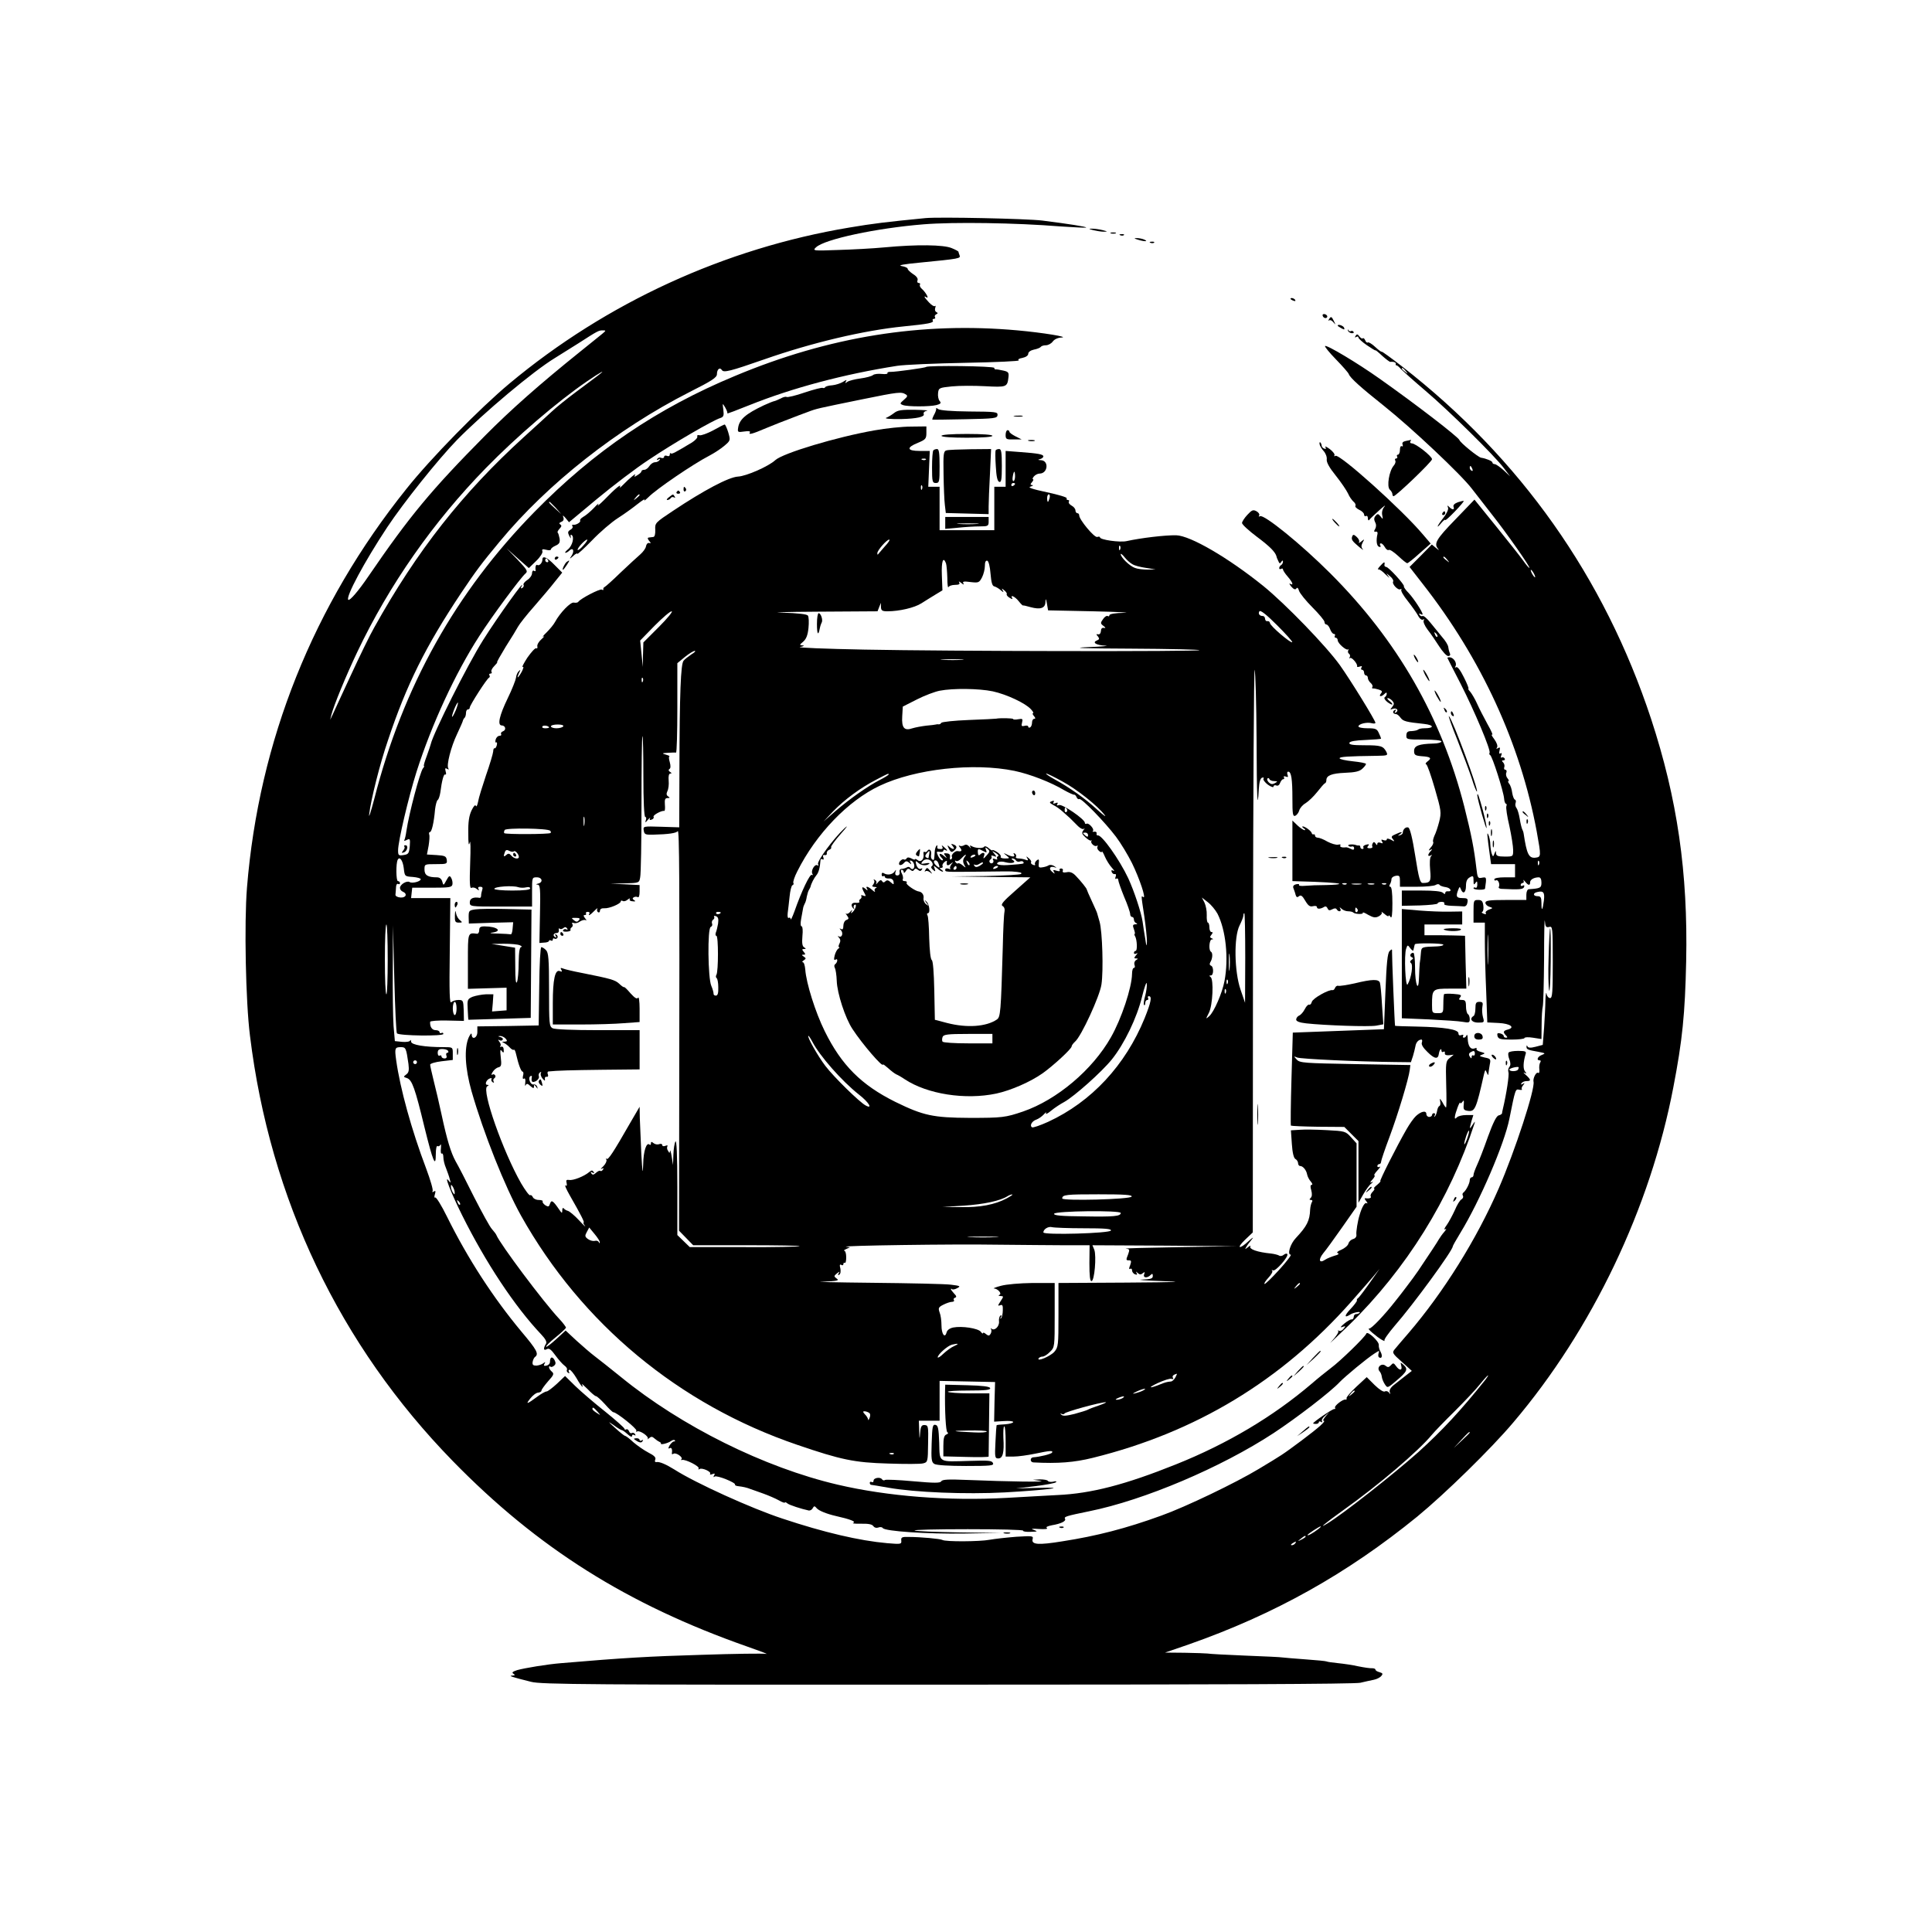 <?xml version="1.0" standalone="no"?>
<!DOCTYPE svg PUBLIC "-//W3C//DTD SVG 20010904//EN"
 "http://www.w3.org/TR/2001/REC-SVG-20010904/DTD/svg10.dtd">
<svg version="1.0" xmlns="http://www.w3.org/2000/svg"
 width="1024pt" height="1024pt" viewBox="0 0 1024 1024"
 preserveAspectRatio="xMidYMid meet">
<g transform="translate(0,1024) scale(0.1,-0.1)"
fill="#000000" stroke="none">
<path d="M4905 9084 c-205 -20 -279 -29 -403 -50 -660 -110 -1288 -398 -1802
-827 -158 -132 -415 -394 -545 -557 -495 -617 -783 -1337 -846 -2115 -15 -187
-7 -604 16 -785 106 -866 475 -1639 1075 -2254 450 -461 925 -760 1560 -983
69 -24 114 -41 101 -39 -14 3 -169 1 -345 -5 -274 -8 -413 -16 -741 -44 -75
-6 -195 -26 -234 -37 -24 -8 -30 -13 -20 -19 11 -7 9 -9 -6 -10 -21 -1 -8 -6
100 -33 53 -14 307 -16 2205 -15 1418 0 2160 3 2190 10 25 6 57 13 72 16 15 3
33 12 39 20 10 11 8 15 -9 20 -12 3 -22 9 -22 14 0 4 -8 7 -17 7 -10 -1 -43 4
-73 10 -30 7 -79 14 -109 17 -30 3 -57 7 -60 9 -3 2 -53 7 -111 11 -58 4 -112
9 -121 10 -8 2 -98 6 -200 10 -101 4 -191 9 -199 11 -8 1 -62 3 -120 4 l-105
1 125 43 c456 160 840 375 1212 678 146 120 390 358 509 499 418 492 726 1137
848 1776 48 249 62 388 68 668 10 470 -47 862 -186 1285 -248 751 -692 1380
-1320 1868 -58 45 -106 80 -108 78 -2 -2 -18 10 -34 25 -17 16 -35 27 -39 24
-4 -3 -11 2 -14 11 -4 9 -9 14 -13 11 -3 -4 -11 1 -18 10 -9 13 -14 13 -20 3
-5 -9 -4 -11 3 -6 7 4 12 3 12 -3 0 -5 20 -24 45 -41 25 -17 45 -29 45 -27 0
3 16 -10 36 -29 20 -18 40 -33 43 -32 18 2 31 -3 29 -11 -2 -5 0 -8 3 -7 4 0
15 -9 25 -21 11 -11 69 -63 129 -114 126 -107 365 -343 415 -409 l34 -45 -35
33 c-19 17 -40 32 -47 32 -7 0 -12 4 -12 9 0 7 -33 21 -60 25 -16 3 -110 79
-115 94 -7 17 -233 191 -423 325 -117 83 -281 181 -289 173 -3 -3 23 -35 58
-71 35 -36 66 -71 68 -78 7 -20 64 -71 186 -168 148 -118 410 -365 466 -439
23 -30 72 -93 109 -140 73 -92 205 -280 196 -280 -3 0 -18 17 -33 39 -15 21
-80 103 -143 181 l-115 142 -102 -106 c-101 -104 -115 -128 -90 -156 6 -8 2
-6 -11 5 l-23 19 -59 -60 -59 -59 70 -90 c311 -397 518 -848 604 -1312 24
-134 24 -135 -8 -139 -34 -3 -45 20 -61 126 -1 9 -5 20 -8 25 -3 6 -9 30 -13
55 -4 25 -12 51 -17 57 -6 7 -8 19 -5 27 3 8 2 16 -4 18 -5 2 -11 18 -14 36
-2 18 -9 40 -16 48 -6 8 -8 14 -4 14 4 0 2 7 -5 15 -7 8 -10 22 -6 30 3 8 1
15 -5 15 -6 0 -9 6 -6 14 3 7 0 19 -6 25 -8 8 -8 11 2 11 7 0 9 5 6 10 -4 6
-11 8 -16 5 -5 -3 -6 2 -2 11 4 11 3 15 -4 11 -7 -5 -9 1 -5 15 4 16 2 19 -8
13 -9 -6 -11 -4 -5 4 4 8 -2 25 -15 43 -13 17 -18 28 -12 24 7 -4 -4 21 -24
56 -19 35 -44 83 -55 108 -11 25 -28 53 -36 63 -9 9 -13 17 -10 17 3 0 -7 27
-24 60 -18 37 -34 58 -41 54 -7 -4 -8 -3 -4 4 10 16 -8 45 -28 48 -10 1 -16
-1 -14 -4 2 -4 33 -66 70 -137 73 -143 161 -352 153 -365 -3 -5 -1 -10 3 -12
11 -4 71 -193 74 -230 1 -16 6 -28 10 -28 4 0 5 -6 2 -13 -3 -8 4 -55 16 -105
11 -51 20 -108 20 -127 0 -35 0 -35 -45 -35 -36 0 -45 4 -46 18 0 15 -1 15 -8
-2 -7 -18 -8 -18 -14 -2 -4 10 -7 32 -8 49 0 18 -5 41 -10 52 -9 20 -8 5 8
-112 l6 -43 63 0 64 0 0 -35 0 -35 -55 0 c-32 0 -55 -4 -55 -11 0 -5 4 -8 9
-5 11 7 23 -22 15 -35 -3 -5 3 -9 13 -10 98 -5 116 -3 121 10 3 8 0 11 -7 7
-6 -4 -11 -2 -11 3 0 6 5 11 11 11 5 0 7 6 4 13 -4 6 0 4 8 -5 17 -22 27 -23
27 -4 0 14 21 26 46 26 9 0 14 -10 14 -28 0 -28 -6 -31 -67 -35 -7 0 -13 -13
-13 -29 l0 -28 -108 0 c-89 0 -109 -3 -109 -15 0 -8 10 -18 21 -21 20 -7 20
-7 -2 -15 -13 -5 -21 -13 -17 -19 4 -6 -1 -7 -11 -3 -10 4 -13 8 -8 10 6 2 8
17 6 33 -3 24 -9 30 -28 30 -23 0 -24 -3 -24 -60 l0 -60 30 0 30 0 0 -98 c0
-55 3 -174 7 -265 l6 -166 60 -3 c62 -3 90 -24 48 -35 -24 -6 -26 -14 -9 -31
9 -9 9 -12 0 -12 -7 0 -12 4 -12 9 0 5 -8 11 -19 14 -14 3 -17 0 -14 -14 5
-16 15 -19 74 -19 38 0 69 4 69 8 0 5 20 6 45 2 l45 -7 1 76 c0 42 3 85 6 96
3 11 6 126 7 255 0 129 2 219 4 199 3 -31 6 -36 23 -32 18 5 19 -1 19 -186 0
-159 -2 -191 -14 -191 -8 0 -17 10 -19 23 -2 12 -5 -3 -6 -34 0 -31 -4 -97 -7
-147 l-7 -90 -38 -10 c-27 -7 -39 -6 -43 2 -3 7 -5 7 -5 -2 -1 -14 7 -17 64
-27 36 -7 38 -8 18 -16 -23 -8 -32 -29 -12 -29 6 0 7 -5 2 -12 -4 -7 -6 -24
-4 -37 1 -14 -1 -21 -7 -17 -10 6 -28 -30 -24 -47 10 -36 -98 -367 -185 -567
-117 -269 -292 -549 -477 -765 -33 -38 -67 -78 -75 -88 -13 -16 -10 -22 39
-65 l53 -48 -31 -24 c-18 -14 -45 -35 -61 -48 -20 -15 -28 -29 -25 -40 5 -13
4 -14 -4 -3 -5 7 -15 10 -22 6 -7 -4 -28 9 -54 34 l-42 42 -55 -51 c-30 -28
-53 -55 -52 -60 2 -6 0 -9 -5 -8 -13 4 -62 -34 -56 -43 3 -5 1 -8 -4 -7 -8 2
-112 -69 -112 -76 0 -2 7 -3 15 -3 8 0 15 4 15 9 0 5 5 6 12 2 6 -4 8 -3 5 3
-4 6 3 19 16 29 l22 19 -19 -22 c-11 -13 -16 -23 -11 -23 16 0 -23 -35 -115
-104 -109 -81 -103 -76 -229 -152 -121 -73 -387 -201 -516 -247 -187 -68 -343
-108 -523 -136 -129 -21 -166 -18 -159 11 5 18 0 18 -86 13 -51 -4 -114 -11
-142 -16 -52 -10 -233 -11 -250 -1 -10 6 -113 16 -180 16 -34 1 -40 -2 -38
-19 2 -20 -2 -20 -75 -14 -147 13 -335 57 -554 130 -165 54 -462 189 -573 260
-45 28 -78 42 -94 40 -9 -2 -12 3 -8 13 5 11 -6 22 -36 37 -23 12 -59 37 -80
55 -20 19 -40 34 -45 34 -4 1 -27 19 -52 42 -39 35 -40 37 -8 15 20 -15 40
-27 44 -27 4 0 18 -10 31 -22 13 -12 23 -16 23 -9 0 7 5 9 12 5 7 -4 8 -3 4 5
-4 6 -12 9 -17 6 -5 -4 -12 1 -15 9 -3 9 -10 13 -15 10 -5 -3 -9 -1 -9 3 0 5
-46 46 -102 91 -57 45 -128 106 -158 135 l-55 54 -43 -41 c-24 -22 -49 -41
-55 -41 -7 0 -28 -12 -47 -26 -57 -42 -66 -45 -40 -12 14 18 33 32 43 32 9 1
17 5 17 11 0 5 16 27 35 49 30 33 33 40 20 51 -8 7 -15 17 -15 23 0 6 3 7 7 4
3 -4 12 -2 19 4 10 8 11 16 3 31 -12 21 -24 16 -24 -10 0 -9 -8 -18 -19 -20
-13 -3 -16 0 -10 10 6 10 5 11 -7 2 -8 -6 -24 -11 -36 -12 -17 0 -22 4 -20 19
2 12 8 24 13 27 21 16 10 37 -72 134 -150 180 -284 386 -395 610 -29 59 -57
104 -62 101 -5 -3 -6 4 -2 17 5 17 4 21 -5 15 -8 -5 -11 -4 -7 2 4 6 -12 60
-34 119 -78 206 -138 424 -159 574 -9 65 -7 70 25 70 26 0 28 -5 40 -89 4 -34
2 -46 -12 -56 -16 -12 -15 -13 4 -19 27 -9 43 -54 93 -261 45 -182 60 -219 60
-141 0 26 4 45 9 42 5 -4 12 0 15 6 3 7 5 -1 3 -19 -2 -18 0 -30 5 -27 4 3 8
-6 8 -19 0 -14 6 -40 14 -58 7 -19 17 -45 20 -59 6 -20 5 -22 -4 -10 -30 41 8
-57 69 -180 126 -253 279 -484 419 -632 23 -24 32 -41 26 -50 -15 -24 -14 -39
4 -29 12 7 23 -1 46 -33 16 -22 38 -47 48 -54 10 -7 16 -17 13 -22 -3 -5 0
-12 6 -16 8 -4 9 -3 5 4 -4 7 -3 12 3 12 6 0 22 -20 37 -45 14 -25 28 -45 31
-45 2 0 1 6 -2 13 -4 6 9 -5 29 -25 20 -21 40 -38 45 -38 5 0 26 -19 47 -42
21 -24 41 -43 45 -43 17 0 128 -89 122 -98 -3 -6 -2 -7 4 -4 13 8 65 -27 56
-39 -4 -5 -1 -3 7 3 11 10 17 10 29 -1 9 -8 21 -16 26 -18 6 -2 9 -6 8 -9 -3
-9 39 2 55 14 7 5 15 7 19 3 3 -3 1 -6 -5 -6 -6 0 -16 -10 -23 -21 -8 -15 -8
-19 0 -15 10 7 16 -6 12 -27 -1 -5 3 -6 9 -2 13 8 52 -19 42 -29 -4 -4 -2 -6
3 -4 17 5 95 -34 88 -45 -3 -6 -1 -7 5 -3 13 8 63 -14 56 -25 -3 -5 3 -6 12
-2 13 5 15 3 9 -7 -5 -9 -4 -11 3 -6 13 8 114 -33 108 -43 -2 -3 6 -7 17 -8
25 -3 45 -7 67 -16 8 -3 38 -13 65 -23 28 -10 65 -26 83 -36 17 -10 32 -15 32
-12 0 4 6 2 13 -4 10 -9 76 -30 114 -38 7 -1 17 4 21 13 7 12 10 12 21 -1 11
-13 53 -30 101 -41 76 -17 109 -30 93 -36 -10 -3 8 -6 40 -5 40 1 60 -3 66
-13 6 -8 16 -11 27 -7 9 4 20 2 23 -3 11 -17 234 -32 431 -29 l195 3 -220 3
c-121 2 -228 6 -237 10 -10 4 117 7 281 7 165 0 297 -3 294 -8 -2 -4 15 -7 39
-6 38 1 40 2 18 10 -19 6 -11 8 28 5 30 -2 48 0 41 5 -8 5 2 10 27 15 48 8 76
22 69 34 -7 11 6 15 128 40 292 59 699 232 977 414 123 81 304 220 351 271 29
30 142 124 184 151 26 17 28 17 22 2 -3 -10 -2 -20 2 -22 15 -10 20 7 9 28 -7
11 -11 28 -10 37 3 18 -60 77 -66 61 -5 -17 -140 -148 -188 -183 -25 -19 -71
-56 -102 -83 -204 -174 -446 -318 -718 -427 -269 -108 -450 -155 -629 -163
-50 -3 -171 -9 -270 -15 -310 -17 -630 8 -895 70 -389 91 -828 309 -1148 570
-57 46 -120 96 -140 111 -20 15 -63 52 -96 82 l-58 54 -49 -45 c-27 -25 -52
-44 -54 -41 -3 3 19 25 49 49 30 24 55 48 56 52 0 4 -16 26 -36 47 -86 92
-313 396 -333 444 -2 6 -13 19 -23 31 -11 11 -53 88 -95 170 -41 83 -85 168
-98 190 -25 46 -45 110 -75 250 -12 55 -30 134 -41 176 -10 41 -19 80 -19 86
0 6 27 14 60 18 l60 7 0 34 c0 34 0 34 -49 34 -100 0 -171 12 -172 29 0 9 -3
11 -5 6 -2 -6 -21 -9 -43 -7 l-38 4 -7 81 c-3 45 -5 183 -4 307 l1 225 7 -282
c4 -156 10 -286 14 -290 13 -13 246 -16 246 -3 0 6 -4 8 -10 5 -5 -3 -10 -1
-10 4 0 6 -9 11 -21 11 -19 0 -31 18 -29 44 0 5 40 8 90 7 l89 -2 -1 55 c-2
53 -3 56 -28 56 -14 0 -31 -5 -38 -12 -9 -9 -11 50 -8 270 l3 282 -104 0 -104
0 3 28 3 27 105 0 c91 0 105 2 108 17 2 10 -1 25 -6 34 -8 15 -12 14 -26 -12
-15 -28 -16 -29 -22 -6 -4 14 -14 22 -28 22 -48 0 -66 11 -66 41 0 29 0 29 61
29 57 0 60 1 57 23 -3 19 -10 22 -54 25 l-51 3 9 47 c4 26 6 52 3 59 -2 7 -1
13 4 13 9 0 21 49 27 120 3 24 9 47 14 50 5 3 11 21 14 40 8 62 18 100 26 95
5 -3 6 5 2 17 -4 16 -2 19 8 13 8 -5 11 -4 6 3 -10 17 14 113 47 182 17 36 31
68 31 72 1 3 4 10 9 14 4 4 7 16 7 26 0 10 5 18 10 18 6 0 10 4 10 10 0 12 91
154 102 158 4 2 6 8 2 13 -3 5 0 9 6 9 6 0 9 4 5 10 -3 5 3 18 15 30 11 11 18
20 15 20 -3 0 18 37 46 83 29 45 58 93 65 106 7 13 45 62 86 108 40 46 90 105
110 131 l38 47 -42 42 c-39 40 -63 50 -63 27 0 -17 -16 -34 -26 -29 -8 6 -13
-9 -10 -28 1 -5 -3 -6 -9 -2 -5 3 -10 -3 -10 -13 0 -11 -11 -27 -25 -36 -14
-9 -23 -21 -20 -26 3 -5 0 -12 -6 -16 -8 -5 -10 -2 -5 7 30 57 -129 -165 -203
-283 -84 -133 -266 -497 -278 -553 -1 -5 -11 -34 -21 -62 -11 -29 -18 -53 -15
-53 3 0 1 -6 -5 -12 -16 -21 -74 -238 -88 -333 -3 -22 -8 -44 -11 -48 -3 -5 3
-4 13 1 17 9 19 6 16 -33 -4 -39 -7 -43 -33 -47 -26 -4 -29 -2 -29 25 0 47 55
281 98 417 80 251 206 523 332 718 67 105 220 311 245 332 14 12 10 19 -42 74
l-58 60 59 -53 59 -52 39 38 c22 21 36 44 33 51 -4 11 1 13 20 8 14 -4 25 -3
25 2 0 5 11 14 25 20 20 9 24 17 21 38 -3 15 -7 29 -10 31 -3 3 2 12 10 21 11
11 12 17 4 22 -8 5 -6 9 5 14 11 4 15 12 11 24 -5 13 -2 12 12 -4 l18 -22 150
125 c82 68 205 162 274 207 131 88 340 209 377 220 18 6 21 12 17 44 -5 37 -5
37 10 12 8 -14 13 -27 11 -31 -2 -3 51 17 118 44 227 91 501 164 782 208 39 6
202 13 364 16 161 3 288 9 281 13 -7 4 0 10 19 13 19 4 31 13 31 22 0 9 12 18
30 22 17 3 33 10 36 14 3 5 15 9 27 9 13 0 29 9 37 20 9 12 27 20 45 21 48 2
-98 26 -232 38 -508 46 -999 -33 -1496 -241 -414 -172 -749 -400 -1063 -720
-418 -426 -698 -926 -850 -1522 -19 -72 -31 -108 -27 -81 9 77 57 268 99 390
99 297 200 499 387 780 81 121 108 157 206 275 254 307 623 597 1004 791 121
61 147 78 147 96 0 25 15 39 26 22 9 -16 46 -6 224 56 254 89 529 154 740 175
131 13 162 19 154 31 -3 5 0 9 6 9 6 0 9 4 6 9 -4 5 0 12 6 15 10 5 10 7 1 12
-7 3 -9 13 -6 22 3 9 3 14 -1 10 -5 -4 -19 5 -32 19 -26 28 -31 38 -13 27 16
-9 -6 29 -25 45 -9 8 -13 17 -10 22 3 5 0 9 -6 9 -7 0 -10 6 -7 14 4 9 -5 22
-23 33 -15 10 -29 23 -29 28 0 6 -15 12 -33 15 -21 4 13 10 97 18 214 21 217
22 211 39 -3 8 -6 16 -6 19 0 2 -16 11 -36 19 -43 18 -184 20 -354 4 -63 -6
-176 -12 -250 -14 -131 -5 -134 -4 -115 14 45 43 321 102 570 122 159 13 491
8 724 -11 74 -5 136 -8 138 -6 4 4 -90 19 -233 37 -81 10 -547 20 -619 13z
m-1715 -615 c-14 -11 -65 -53 -114 -92 -219 -176 -369 -309 -506 -447 -285
-288 -398 -424 -617 -744 -55 -81 -100 -132 -107 -125 -15 14 85 201 206 384
87 131 269 359 371 464 142 144 402 363 519 434 29 18 85 53 123 77 104 67
108 69 130 69 18 0 18 -1 -5 -20z m4261 -196 c13 -16 12 -17 -3 -4 -10 7 -18
15 -18 17 0 8 8 3 21 -13z m-4285 -26 c-16 -12 -68 -51 -115 -86 -47 -35 -104
-81 -126 -102 -22 -20 -89 -82 -150 -137 -324 -295 -565 -601 -791 -1007 -22
-38 -78 -153 -125 -255 -47 -102 -91 -196 -97 -210 l-12 -25 6 25 c13 51 78
209 138 335 170 357 402 688 681 974 163 167 379 352 535 459 76 52 110 70 56
29z m4638 -493 c3 -8 2 -12 -4 -9 -6 3 -10 10 -10 16 0 14 7 11 14 -7z m-4858
-206 l29 -33 -32 29 c-31 28 -38 36 -30 36 2 0 16 -15 33 -32z m4725 -275 c13
-16 12 -17 -3 -4 -10 7 -18 15 -18 17 0 8 8 3 21 -13z m-4766 -3 c3 -5 1 -10
-4 -10 -6 0 -11 5 -11 10 0 6 2 10 4 10 3 0 8 -4 11 -10z m5225 -70 c6 -11 8
-20 6 -20 -3 0 -10 9 -16 20 -6 11 -8 20 -6 20 3 0 10 -9 16 -20z m-5714 -724
c-21 -49 -28 -46 -9 4 9 22 18 38 20 36 2 -2 -3 -20 -11 -40z m-276 -837 c5
-44 5 -44 48 -47 23 -2 42 -7 42 -12 0 -12 -46 -24 -59 -15 -15 9 -51 -13 -51
-31 0 -8 7 -17 15 -20 26 -11 17 -33 -12 -31 -16 1 -28 8 -27 15 1 6 2 24 3
38 0 14 5 22 11 19 6 -3 10 -1 10 4 0 6 -5 11 -11 11 -10 0 -11 95 -1 113 10
20 27 -3 32 -44z m6017 19 c-3 -8 -6 -5 -6 6 -1 11 2 17 5 13 3 -3 4 -12 1
-19z m26 -191 c-7 -54 -13 -60 -13 -14 0 30 -4 37 -20 37 -25 0 -27 17 -2 22
33 8 40 -2 35 -45z m-6128 -312 c0 -102 -3 -185 -7 -185 -5 0 -8 83 -8 185 0
102 3 185 8 185 4 0 7 -83 7 -185z m5832 -12 c-2 -37 -3 -9 -3 62 0 72 1 102
3 68 2 -34 2 -93 0 -130z m-5467 -248 c0 -19 -4 -35 -10 -35 -5 0 -10 16 -10
35 0 19 5 35 10 35 6 0 10 -16 10 -35z m-45 -225 c3 -5 2 -10 -4 -10 -6 0 -8
-7 -5 -15 4 -9 0 -15 -10 -15 -9 0 -16 5 -16 11 0 5 -4 7 -10 4 -5 -3 -10 3
-10 14 0 16 6 21 24 21 14 0 28 -4 31 -10z m-165 -60 c0 -5 -4 -10 -10 -10 -5
0 -10 5 -10 10 0 6 5 10 10 10 6 0 10 -4 10 -10z m200 -690 c0 -13 -1 -13 -10
0 -5 8 -10 22 -10 30 0 13 1 13 10 0 5 -8 10 -22 10 -30z m28 -65 c-3 -3 -9 2
-12 12 -6 14 -5 15 5 6 7 -7 10 -15 7 -18z m5435 -928 c-132 -165 -229 -269
-356 -384 -134 -119 -398 -327 -482 -378 -52 -32 -14 0 85 71 187 133 399 314
469 399 14 17 68 73 121 125 52 52 113 116 134 143 21 26 40 47 43 47 2 0 -4
-10 -14 -23z m-693 -61 c0 -2 -8 -10 -17 -17 -16 -13 -17 -12 -4 4 13 16 21
21 21 13z m-4014 -107 c19 -22 19 -22 -3 -8 -13 8 -23 17 -23 21 0 12 6 9 26
-13z m4624 -112 c0 -2 -19 -21 -42 -42 l-43 -40 40 43 c36 39 45 47 45 39z
m-805 -513 c-26 -20 -55 -36 -55 -30 0 5 63 46 70 46 3 -1 -4 -8 -15 -16z
m-65 -39 c0 -2 -10 -9 -22 -15 -22 -11 -22 -10 -4 4 21 17 26 19 26 11z m-55
-35 c-3 -5 -12 -10 -18 -10 -7 0 -6 4 3 10 19 12 23 12 15 0z"/>
<path d="M5795 9020 c17 -4 41 -8 55 -8 22 0 22 1 -5 8 -16 4 -41 8 -55 8 -22
0 -22 -1 5 -8z"/>
<path d="M5888 9003 c6 -2 18 -2 25 0 6 3 1 5 -13 5 -14 0 -19 -2 -12 -5z"/>
<path d="M5938 8993 c7 -3 16 -2 19 1 4 3 -2 6 -13 5 -11 0 -14 -3 -6 -6z"/>
<path d="M6030 8970 c34 -11 60 -11 35 0 -11 5 -29 8 -40 8 -16 0 -15 -2 5 -8z"/>
<path d="M6098 8953 c7 -3 16 -2 19 1 4 3 -2 6 -13 5 -11 0 -14 -3 -6 -6z"/>
<path d="M6840 8656 c0 -2 7 -7 16 -10 8 -3 12 -2 9 4 -6 10 -25 14 -25 6z"/>
<path d="M7010 8570 c0 -13 18 -22 24 -11 3 5 -1 11 -9 15 -8 3 -15 1 -15 -4z"/>
<path d="M7044 8548 c-4 -7 -4 -10 1 -6 4 4 14 0 22 -10 13 -15 13 -15 3 6
-12 25 -16 27 -26 10z"/>
<path d="M7090 8514 c0 -2 9 -8 20 -14 15 -8 18 -8 14 3 -4 11 -34 21 -34 11z"/>
<path d="M7144 8489 c1 -7 10 -13 19 -15 9 -1 15 2 11 7 -3 5 -9 7 -14 4 -4
-3 -11 0 -13 5 -3 6 -4 5 -3 -1z"/>
<path d="M4908 8295 c-5 -5 -159 -26 -186 -26 -13 1 -21 -3 -18 -7 2 -4 -11
-6 -30 -4 -19 2 -40 0 -47 -6 -7 -6 -37 -14 -67 -18 -30 -4 -61 -12 -69 -18
-12 -9 -13 -8 -7 3 6 9 2 9 -16 -3 -13 -8 -38 -16 -56 -18 -19 -1 -36 -6 -38
-10 -3 -5 -9 -6 -13 -4 -4 3 -47 -8 -95 -24 -49 -17 -92 -27 -97 -24 -5 3 -19
-1 -31 -8 -13 -6 -28 -13 -34 -14 -6 -1 -31 -11 -55 -22 -97 -46 -131 -75
-137 -121 -3 -22 -1 -23 33 -18 21 3 33 2 30 -4 -10 -15 9 -11 86 22 41 17 97
39 124 49 28 11 70 27 95 36 50 19 48 18 292 68 191 39 205 40 228 26 12 -7
11 -12 -9 -29 -22 -19 -23 -21 -5 -28 25 -9 141 -9 177 0 23 6 27 11 17 22 -6
7 -10 26 -8 42 3 27 6 28 73 35 39 4 118 4 176 1 114 -6 118 -5 124 47 3 25 0
30 -28 36 -18 4 -35 7 -39 6 -5 -1 -8 3 -8 8 0 10 -352 14 -362 5z"/>
<path d="M4962 8074 c1 -5 -4 -20 -11 -32 -7 -13 -11 -25 -9 -26 2 -1 80 0
173 2 157 3 171 5 172 22 2 17 -10 18 -150 19 -95 1 -156 6 -165 13 -7 6 -12
7 -10 2z"/>
<path d="M4739 8051 c-13 -10 -31 -21 -39 -24 -18 -6 13 -9 80 -8 80 2 122 12
116 26 -3 9 4 15 17 18 12 2 -17 4 -64 5 -71 1 -91 -2 -110 -17z"/>
<path d="M5378 8033 c12 -2 30 -2 40 0 9 3 -1 5 -23 4 -22 0 -30 -2 -17 -4z"/>
<path d="M3780 7959 c-30 -16 -63 -28 -72 -26 -9 3 -15 0 -12 -7 2 -6 -11 -20
-28 -31 -90 -54 -107 -63 -112 -58 -3 4 -6 1 -6 -6 0 -8 -7 -11 -15 -7 -8 3
-15 1 -15 -5 0 -6 -7 -9 -15 -6 -8 4 -17 1 -21 -5 -5 -7 -2 -8 6 -3 9 5 11 4
6 -3 -4 -7 -15 -12 -24 -12 -10 0 -23 -9 -30 -20 -7 -11 -19 -20 -27 -20 -8 0
-15 -3 -15 -8 0 -4 -9 -13 -21 -20 -17 -11 -20 -11 -13 0 9 15 -29 -16 -64
-52 -13 -14 -20 -18 -16 -10 9 19 -25 -9 -84 -70 -25 -25 -39 -36 -32 -25 7
11 -3 4 -21 -16 -19 -20 -44 -41 -57 -48 -12 -7 -20 -16 -17 -20 5 -9 -24 -26
-38 -22 -5 1 -6 -3 -3 -8 4 -5 -1 -14 -11 -19 -14 -9 -15 -14 -5 -34 7 -12 10
-15 7 -5 -2 10 -1 15 4 12 17 -10 5 -58 -19 -77 -12 -10 -18 -18 -13 -18 5 0
14 5 21 12 18 18 28 0 13 -25 -14 -22 -14 -22 8 -3 11 11 21 15 21 11 0 -5 35
27 78 71 42 44 104 97 137 118 33 21 80 55 105 75 24 19 40 29 36 21 -5 -8 4
-1 21 15 41 42 236 175 323 220 25 13 60 36 79 52 33 28 33 29 21 71 -7 23
-16 42 -19 42 -3 0 -31 -14 -61 -31z m-390 -343 c0 -2 -8 -10 -17 -17 -16 -13
-17 -12 -4 4 13 16 21 21 21 13z m-297 -266 c-14 -17 -29 -28 -31 -25 -6 6 38
55 50 55 4 0 -4 -14 -19 -30z"/>
<path d="M4635 7959 c-200 -35 -486 -121 -526 -158 -34 -32 -153 -85 -198 -87
-49 -3 -181 -73 -343 -181 -95 -63 -97 -65 -95 -101 1 -23 -3 -37 -10 -38 -7
-1 -18 -2 -24 -3 -8 -1 -7 -6 1 -17 11 -12 11 -15 1 -12 -8 2 -15 -6 -17 -17
-1 -11 -16 -31 -31 -44 -15 -13 -62 -56 -103 -95 -41 -40 -79 -74 -85 -77 -5
-2 -9 -8 -7 -12 1 -5 -2 -6 -8 -2 -10 6 -114 -48 -125 -65 -3 -4 -13 -6 -23
-4 -17 5 -74 -54 -101 -104 -7 -13 -27 -37 -44 -54 -18 -17 -25 -27 -17 -22 9
5 4 -1 -10 -14 -14 -12 -24 -29 -22 -38 2 -9 -1 -13 -6 -10 -5 3 -26 -20 -47
-50 -20 -31 -31 -53 -25 -49 7 4 5 -6 -4 -24 -9 -17 -19 -31 -22 -31 -2 0 1
10 7 23 9 17 9 20 -1 10 -7 -6 -14 -22 -15 -35 -2 -13 -21 -62 -44 -109 -44
-91 -56 -143 -32 -144 20 0 26 -24 7 -31 -9 -3 -13 -10 -10 -15 3 -5 -1 -9 -9
-9 -8 0 -17 -9 -20 -20 -3 -11 -1 -18 3 -15 4 3 6 -4 3 -15 -3 -11 -8 -18 -12
-16 -3 2 -7 -6 -7 -17 -1 -12 -18 -69 -38 -126 -19 -57 -39 -120 -42 -140 -4
-20 -9 -30 -12 -22 -3 8 -12 -2 -23 -25 -13 -28 -18 -61 -17 -119 0 -58 2 -72
8 -50 4 17 5 -33 2 -109 -4 -107 -2 -137 7 -132 6 4 19 2 28 -6 12 -9 15 -9 9
0 -4 8 -1 12 9 12 12 0 15 -5 11 -16 -3 -9 -6 -22 -6 -30 0 -8 -3 -13 -7 -13
-34 6 -53 -3 -53 -23 0 -23 1 -23 165 -23 l165 0 0 78 c0 76 0 77 25 77 29 0
35 -26 8 -33 -13 -3 -14 -5 -3 -6 13 -1 15 -24 12 -155 l-3 -154 25 2 c14 0
26 5 26 9 0 5 5 5 10 2 6 -3 10 -1 10 5 0 6 4 9 9 5 5 -3 12 -1 15 4 4 5 1 13
-5 17 -8 5 -9 3 -4 -6 6 -9 4 -11 -4 -6 -13 9 -6 21 12 21 7 1 10 7 9 15 -2 8
0 12 4 8 4 -4 13 -3 20 3 8 7 14 6 20 -2 4 -7 3 -9 -4 -5 -6 3 -13 2 -17 -4
-4 -6 4 -9 19 -8 13 1 23 5 20 9 -2 4 0 10 6 14 6 4 7 11 4 17 -5 7 -2 9 7 6
8 -3 23 0 33 8 11 7 24 10 30 7 6 -4 5 1 -3 10 -9 12 -10 17 -2 17 7 0 10 4 7
8 -3 5 1 9 9 9 8 0 12 -4 9 -9 -10 -16 5 -8 27 15 12 12 19 17 15 10 -3 -6 -2
-14 4 -18 5 -3 10 0 10 8 0 9 9 14 23 13 26 -2 87 24 87 36 0 5 5 6 10 3 6 -4
18 -1 27 7 9 7 14 8 11 3 -4 -6 3 -12 15 -12 15 -2 18 0 8 6 -9 6 -10 11 -2
15 6 4 16 4 21 1 6 -4 10 8 10 29 l0 35 -77 4 -78 3 76 2 c76 2 77 2 82 32 4
16 7 190 7 386 0 197 2 360 5 362 3 3 5 -92 5 -211 0 -133 4 -217 10 -217 5 0
7 -8 3 -17 -5 -15 -3 -15 11 2 10 11 15 14 11 8 -4 -9 -1 -11 9 -7 9 3 13 10
10 15 -5 8 42 34 57 31 3 -1 5 14 3 33 -2 27 1 35 14 35 13 0 14 2 3 9 -9 6
-10 14 -4 27 6 11 9 36 7 57 -2 23 1 37 9 37 8 0 8 3 -2 9 -8 5 -9 11 -3 15 7
4 7 17 2 36 -5 17 -6 30 -2 31 4 1 -4 5 -18 9 -23 7 -23 8 10 10 19 1 38 2 43
1 4 0 7 106 7 236 l0 238 40 33 c21 17 45 32 52 32 7 0 0 -8 -17 -18 -16 -11
-36 -26 -42 -34 -15 -18 -21 -168 -22 -583 l-1 -300 -96 3 c-95 3 -96 3 -92
-20 3 -20 8 -23 48 -22 83 2 125 8 132 19 9 11 10 -266 8 -1364 l-1 -754 37
-38 38 -39 285 0 c156 0 282 -2 279 -5 -3 -3 -135 -6 -294 -5 l-288 0 -33 32
-33 32 0 255 c0 169 -4 251 -10 241 -5 -8 -10 -40 -11 -70 l-2 -55 -7 45 c-4
25 -8 38 -9 30 -1 -13 -3 -13 -10 0 -6 8 -7 18 -4 24 4 5 -1 7 -10 3 -10 -4
-17 -2 -17 4 0 6 -7 8 -16 5 -9 -4 -23 -1 -30 5 -11 9 -14 8 -14 -1 0 -8 -3
-10 -7 -7 -16 16 -33 -33 -34 -103 -2 -60 -4 -49 -10 55 -3 72 -7 157 -8 190
l-1 59 -49 -84 c-91 -159 -118 -200 -126 -192 -5 4 -5 2 -1 -5 3 -6 -4 -22
-16 -34 -13 -12 -17 -18 -9 -14 10 6 12 4 7 -4 -5 -7 -11 -10 -14 -7 -3 3 -13
-1 -23 -10 -13 -12 -19 -12 -25 -3 -5 8 -3 10 6 4 9 -5 11 -4 6 4 -6 9 -11 9
-23 -1 -27 -23 -86 -46 -106 -42 -15 2 -18 -1 -14 -16 3 -13 1 -18 -6 -13 -6
4 4 -20 23 -53 59 -103 80 -144 73 -144 -3 0 0 -8 7 -17 7 -10 -7 3 -31 29
-24 26 -51 48 -59 50 -8 2 -18 8 -22 13 -4 6 -8 1 -8 -10 0 -17 -2 -17 -17 5
-32 47 -41 52 -48 30 -5 -16 -9 -18 -25 -8 -10 7 -16 16 -14 20 3 4 -6 8 -21
8 -14 0 -28 7 -31 15 -4 8 -10 13 -14 10 -5 -3 -26 26 -48 63 -96 168 -211
494 -180 514 10 6 10 8 1 8 -16 0 -6 27 13 34 8 3 12 2 9 -3 -3 -5 0 -13 6
-17 7 -4 9 -3 5 4 -3 6 -2 13 4 17 6 4 8 11 4 16 -3 5 -10 7 -15 3 -6 -3 -5 3
2 14 7 12 21 23 31 25 15 4 17 12 12 54 -4 35 -3 44 5 33 7 -10 11 -11 11 -2
0 20 -4 27 -15 24 -5 -2 -7 0 -3 4 4 4 2 14 -5 22 -8 11 -8 14 0 9 6 -4 14 -3
17 2 4 5 -2 12 -11 14 -15 4 -15 5 -2 6 9 0 22 -6 29 -14 10 -12 9 -15 -6 -16
-15 0 -15 -2 -4 -6 8 -4 22 -14 31 -24 9 -10 19 -16 22 -13 3 4 9 -7 12 -22
13 -57 27 -94 35 -94 4 0 6 -10 2 -22 -3 -13 -1 -19 5 -15 6 4 9 -4 7 -21 -2
-15 -1 -21 2 -14 5 10 10 10 25 -4 15 -13 19 -14 19 -3 0 11 2 11 11 -1 9 -13
10 -13 6 0 -2 8 -11 14 -19 12 -17 -3 -31 35 -17 44 5 3 9 2 8 -3 -5 -27 1
-33 22 -23 11 7 18 18 15 25 -3 8 0 17 6 21 6 4 8 3 5 -3 -4 -6 0 -19 8 -29
11 -13 15 -15 13 -4 -2 8 2 14 9 13 7 -2 10 4 7 12 -4 8 -2 15 2 16 48 5 119
7 287 9 l197 2 0 104 0 104 -221 0 c-133 0 -228 4 -240 10 -18 10 -19 23 -19
205 0 163 -3 196 -16 209 -8 9 -20 16 -25 16 -5 0 -10 -92 -11 -207 l-3 -208
-162 -3 -163 -2 0 -30 c0 -32 -30 -44 -30 -12 -1 9 -7 2 -16 -17 -25 -58 -19
-163 15 -284 64 -223 176 -505 263 -661 321 -572 836 -1000 1464 -1214 231
-79 302 -94 481 -99 89 -3 173 -3 186 1 24 6 25 9 26 104 2 91 1 98 -18 99
-16 1 -21 -6 -24 -40 -3 -39 -4 -39 -5 11 l-2 52 55 0 55 0 0 105 0 106 147
-3 147 -3 -3 -105 -2 -105 50 3 c28 2 51 0 51 -5 0 -5 -19 -10 -42 -12 -23 -1
-44 -3 -46 -5 -1 -2 -4 -42 -6 -90 -4 -79 -3 -86 15 -86 24 0 32 31 27 109 -1
34 0 61 5 61 4 0 7 -36 7 -80 l0 -80 43 0 c23 0 73 7 112 15 81 17 98 18 91 6
-5 -8 -66 -23 -100 -25 -18 -2 -17 -26 1 -27 131 -7 217 0 314 24 547 135
1000 409 1370 827 46 52 99 113 118 135 l33 40 -28 -40 c-51 -73 -79 -110 -87
-116 -5 -3 -7 -9 -5 -12 1 -3 -14 -24 -35 -46 -33 -35 -33 -49 0 -28 17 11 58
18 49 9 -4 -4 -13 -7 -19 -7 -7 0 -12 -7 -12 -15 -1 -8 -5 -14 -11 -13 -6 1
-23 -9 -40 -23 -20 -17 -23 -22 -9 -17 18 6 18 5 6 -10 -7 -9 -18 -14 -25 -10
-6 3 -8 2 -3 -2 4 -5 -12 -29 -35 -54 -24 -25 17 13 90 84 306 299 537 671
667 1070 4 14 2 12 -9 -5 -18 -29 -19 -26 -7 18 l10 32 -38 0 c-20 0 -42 -5
-49 -12 -9 -9 -12 -9 -11 2 1 19 27 88 28 75 1 -5 6 -3 12 5 8 12 9 8 7 -15
-3 -26 1 -30 24 -33 35 -4 42 10 83 193 7 27 8 28 15 10 7 -15 9 -16 9 -4 1 9
4 30 7 47 6 28 4 31 -27 37 -29 7 -31 9 -14 15 18 7 18 8 -7 15 -16 4 -25 11
-22 16 3 5 -2 6 -11 2 -21 -7 -34 12 -36 52 0 17 -3 24 -6 18 -2 -7 -9 -13
-14 -13 -6 0 -7 4 -4 10 3 6 -1 7 -9 4 -10 -4 -16 -1 -16 9 0 21 -74 33 -220
36 -63 1 -115 3 -116 4 -2 3 -17 368 -16 391 1 17 -1 17 -13 5 -11 -11 -16
-62 -22 -214 l-8 -200 -241 -9 -242 -9 -7 -244 c-4 -134 -5 -246 -3 -249 3 -2
68 -5 144 -6 l139 -1 38 -38 37 -37 0 -163 0 -164 25 44 c14 24 33 51 43 58
11 9 11 12 2 7 -10 -5 -9 0 4 14 11 12 15 22 11 22 -5 0 2 12 16 27 13 14 18
23 12 19 -7 -4 -13 -2 -13 3 0 6 5 11 10 11 6 0 10 6 10 13 0 6 20 66 45 132
44 118 101 306 107 355 l3 25 -292 5 c-270 5 -294 6 -310 24 -17 18 -17 19 2
11 19 -8 326 -22 517 -24 l86 -1 11 33 c5 17 11 41 13 52 3 20 16 35 32 35 4
0 5 -7 2 -16 -4 -10 7 -28 30 -50 37 -37 56 -40 60 -10 3 21 14 35 14 17 0 -7
5 -9 10 -6 6 4 9 1 8 -7 -2 -8 6 -12 22 -11 l25 3 -22 -18 c-20 -16 -21 -24
-18 -139 2 -68 2 -123 -1 -123 -2 0 -11 12 -19 28 -14 22 -15 23 -12 5 3 -12
1 -23 -4 -25 -5 -2 -10 -13 -12 -25 -2 -12 -7 -26 -12 -30 -4 -5 -5 -2 -1 5 4
6 2 12 -3 12 -6 0 -11 -4 -11 -10 0 -5 -7 -10 -15 -10 -8 0 -15 7 -15 15 0 21
-28 15 -55 -10 -12 -11 -34 -42 -50 -70 -53 -92 -145 -275 -139 -275 4 0 -4
-9 -17 -20 -13 -10 -20 -19 -16 -20 5 0 1 -7 -7 -16 -9 -8 -14 -20 -11 -25 6
-9 -9 -13 -29 -10 -5 1 -3 -6 5 -15 8 -10 9 -15 2 -11 -9 6 -25 -21 -37 -63
-10 -31 -19 -89 -17 -103 2 -11 -5 -21 -17 -24 -11 -3 -22 -13 -25 -24 -3 -11
-20 -25 -38 -33 -20 -8 -27 -15 -18 -18 8 -3 2 -9 -16 -13 -16 -5 -40 -14 -52
-22 -31 -21 -37 0 -10 34 13 15 58 77 100 137 l77 110 0 168 0 168 -29 32
c-29 32 -32 33 -128 38 -54 3 -119 4 -144 2 l-47 -3 5 -72 c3 -47 10 -75 19
-80 8 -4 14 -15 14 -22 0 -8 5 -15 11 -15 15 0 33 -22 37 -45 2 -11 11 -28 19
-37 9 -10 11 -18 5 -18 -7 0 -8 -10 -2 -29 5 -19 4 -33 -3 -40 -8 -8 -8 -11 2
-11 7 0 9 -5 4 -12 -4 -7 -8 -24 -9 -38 -2 -60 -17 -89 -76 -152 -29 -30 -47
-88 -27 -88 6 0 -21 -36 -61 -80 -40 -44 -75 -78 -78 -75 -3 3 7 18 21 33 15
16 24 32 20 37 -5 4 -3 5 4 2 13 -8 84 73 76 86 -2 4 -11 3 -18 -3 -8 -7 -19
-9 -25 -5 -6 4 -26 9 -43 11 -72 7 -118 23 -110 38 4 6 -2 4 -12 -4 -17 -13
-18 -13 -10 0 4 8 17 26 29 40 13 15 7 13 -15 -7 -50 -47 -69 -41 -20 6 l41
39 1 1504 c1 827 5 1492 9 1478 4 -14 9 -178 10 -365 1 -319 5 -394 12 -266 2
35 8 56 17 59 8 3 11 0 8 -5 -4 -5 7 -20 23 -32 17 -12 30 -16 30 -10 0 6 7 9
14 6 9 -4 17 2 21 14 4 10 11 19 16 19 6 0 7 4 4 10 -3 6 1 7 10 4 11 -5 14
-2 9 10 -3 9 -2 16 4 16 16 0 22 -39 22 -142 0 -83 2 -96 15 -92 8 4 18 16 21
28 3 12 18 30 34 39 16 10 43 36 62 60 18 23 36 44 40 45 5 2 8 9 8 17 0 25
29 36 99 39 52 2 76 7 91 21 11 10 20 21 20 26 0 4 -31 10 -70 14 -38 4 -70
11 -70 16 0 8 42 11 197 13 58 1 60 2 51 21 -17 31 -28 35 -116 35 -62 0 -83
3 -80 13 3 8 32 13 86 15 45 2 82 5 82 7 0 2 -5 16 -12 30 -10 22 -17 25 -60
25 -26 0 -48 4 -48 10 0 13 45 24 70 17 11 -3 20 -2 20 2 0 12 -131 225 -188
305 -73 102 -289 325 -406 420 -186 150 -387 267 -462 269 -59 1 -186 -14
-263 -31 -36 -8 -141 7 -141 20 0 4 -6 5 -14 2 -15 -6 -96 92 -96 114 0 7 -4
12 -10 12 -5 0 -10 7 -10 15 0 8 -9 19 -20 25 -11 6 -18 15 -15 21 4 5 1 9 -5
9 -6 0 -9 4 -6 9 3 5 -44 19 -105 32 -80 17 -104 26 -87 30 12 4 17 7 9 8 -11
1 -11 4 -1 16 7 8 9 15 5 15 -4 0 -2 7 5 15 7 8 20 15 30 15 44 0 51 69 7 71
-17 1 -18 2 -4 6 9 2 17 9 17 14 0 11 -27 16 -122 23 l-78 6 0 -95 0 -95 -30
0 -30 0 0 -115 0 -115 -145 0 -145 0 0 115 0 115 -30 0 -30 0 4 95 4 95 -54 0
c-68 0 -71 18 -9 43 41 17 45 22 45 53 l0 34 -82 -1 c-46 0 -132 -9 -193 -20z
m272 -155 c-3 -3 -12 -4 -19 -1 -8 3 -5 6 6 6 11 1 17 -2 13 -5z m473 -89 c0
-14 -4 -25 -9 -25 -4 0 -6 11 -3 25 2 14 6 25 8 25 2 0 4 -11 4 -25z m0 -39
c0 -3 -4 -8 -10 -11 -5 -3 -10 -1 -10 4 0 6 5 11 10 11 6 0 10 -2 10 -4z
m-493 -28 c-3 -8 -6 -5 -6 6 -1 11 2 17 5 13 3 -3 4 -12 1 -19z m676 -48 c-3
-11 -7 -20 -9 -20 -2 0 -4 9 -4 20 0 11 4 20 9 20 5 0 7 -9 4 -20z m-874 -257
c-18 -21 -35 -40 -36 -42 -2 -2 -3 1 -3 7 0 15 50 72 63 72 6 0 -5 -17 -24
-37z m1248 -15 c-3 -8 -6 -5 -6 6 -1 11 2 17 5 13 3 -3 4 -12 1 -19z m66 -79
c11 -7 43 -15 71 -19 l51 -8 -42 -1 c-23 0 -53 3 -68 9 -28 10 -75 56 -75 73
0 5 9 -2 21 -17 11 -14 30 -31 42 -37z m-989 5 c3 -9 6 -43 7 -77 0 -34 3 -56
6 -49 2 6 18 12 34 12 22 0 28 4 23 13 -5 7 0 6 11 -3 12 -10 16 -10 11 -2 -6
10 2 12 38 7 43 -5 46 -3 61 25 8 16 15 43 15 60 0 21 4 30 13 28 7 -3 14 -30
17 -69 4 -46 9 -65 20 -67 8 -2 24 -11 34 -20 15 -13 17 -13 11 -2 -8 13 -6
13 8 1 9 -7 15 -16 13 -20 -3 -4 4 -13 16 -20 11 -7 17 -8 13 -2 -13 22 14 10
34 -15 11 -14 21 -24 23 -23 2 1 20 -3 40 -9 52 -14 78 -6 79 27 1 21 3 20 8
-9 l6 -35 240 -5 c132 -3 205 -7 163 -8 -47 -1 -78 -6 -78 -13 0 -5 -4 -8 -9
-4 -5 3 -17 -4 -25 -17 -14 -19 -14 -23 2 -35 13 -10 14 -13 2 -11 -9 2 -15
-5 -15 -17 -1 -12 -7 -19 -15 -17 -11 2 -11 0 -1 -11 9 -12 8 -16 -4 -21 -29
-11 -5 -26 43 -28 26 -1 -16 -5 -93 -8 -96 -4 -25 -7 229 -8 203 -1 367 -5
363 -8 -8 -8 -1323 -6 -1777 3 -206 4 -359 10 -340 14 19 3 26 7 15 8 -19 2
-19 2 2 20 16 14 24 34 28 72 3 30 2 59 -3 66 -5 8 -50 13 -137 16 -72 1 13 4
188 5 l318 2 9 23 9 22 0 -22 c1 -19 7 -23 34 -23 64 0 144 19 180 42 20 13
53 33 74 46 l38 23 -3 79 c-3 75 7 104 22 64z m1835 -418 c-7 -7 -118 87 -118
102 -1 6 -6 11 -13 10 -7 -2 -12 4 -13 12 0 8 -5 15 -12 15 -17 0 -26 12 -18
25 5 8 37 -17 93 -73 48 -48 84 -88 81 -91z m-3357 81 l-82 -82 -2 -65 -1 -65
-7 70 -7 70 76 78 c42 42 82 77 91 77 8 0 -22 -37 -68 -83z m1606 -174 c-26
-2 -71 -2 -100 0 -29 2 -8 3 47 3 55 0 79 -1 53 -3z m-1691 -115 c-3 -8 -6 -5
-6 6 -1 11 2 17 5 13 3 -3 4 -12 1 -19z m1854 -52 c74 -16 174 -63 203 -95 11
-12 16 -21 11 -21 -4 0 -2 -7 5 -15 9 -10 9 -15 1 -15 -6 0 -11 -9 -11 -19 0
-11 -4 -23 -10 -26 -5 -3 -10 -2 -10 3 0 6 -9 8 -19 5 -16 -4 -19 -1 -14 17 5
20 3 22 -20 18 -15 -3 -27 -2 -27 1 0 5 -72 6 -90 2 -3 -1 -68 -4 -145 -7 -77
-3 -142 -10 -146 -15 -3 -6 -10 -9 -15 -8 -5 1 -11 0 -14 -1 -3 -1 -25 -4 -50
-6 -25 -3 -58 -9 -74 -14 -43 -15 -58 2 -54 64 l3 51 75 38 c41 21 95 41 120
46 71 14 209 12 281 -3z m-2351 -192 c0 -2 -9 -4 -21 -4 -11 0 -18 4 -14 10 5
8 35 3 35 -6z m75 6 c-3 -5 -19 -10 -36 -10 -16 0 -29 5 -29 10 0 6 16 10 36
10 21 0 33 -4 29 -10z m2393 -236 c81 -17 192 -60 262 -102 25 -14 49 -25 53
-24 4 1 10 -5 13 -13 3 -8 10 -13 14 -10 11 7 136 -122 195 -200 25 -33 63
-96 85 -140 40 -82 76 -190 60 -180 -12 8 -13 17 5 -101 8 -54 14 -115 14
-134 -1 -30 -3 -28 -9 15 -5 28 -11 68 -14 90 -7 48 -44 160 -76 230 -46 98
-142 234 -162 227 -4 -1 -7 4 -6 10 2 7 -4 11 -12 10 -8 -2 -12 0 -7 4 9 9
-23 45 -34 38 -5 -3 -9 0 -9 5 0 19 -120 101 -137 94 -11 -4 -14 -2 -9 5 5 8
1 10 -10 5 -12 -4 -15 -3 -10 5 5 8 1 10 -10 5 -14 -5 -12 -8 9 -20 15 -7 37
-23 51 -36 13 -12 30 -27 38 -34 7 -7 18 -18 25 -25 25 -27 41 -37 49 -30 5 4
3 0 -4 -9 -10 -13 -8 -20 11 -37 13 -12 27 -20 30 -17 4 3 5 2 2 -2 -8 -10 16
-33 28 -26 5 3 7 1 4 -4 -4 -6 0 -16 8 -23 8 -7 15 -9 15 -4 1 5 8 -7 16 -26
8 -19 25 -46 37 -59 12 -13 16 -21 8 -16 -9 5 -12 3 -9 -6 3 -8 10 -13 16 -12
7 2 9 -4 5 -14 -4 -10 -2 -14 4 -10 5 3 10 0 10 -7 0 -7 14 -47 31 -89 18 -41
32 -83 32 -91 0 -9 5 -16 10 -16 6 0 10 -6 10 -14 0 -8 6 -17 13 -19 7 -3 5
-6 -5 -6 -14 -1 -16 -5 -8 -26 5 -14 7 -25 4 -25 -3 0 -2 -5 2 -12 11 -18 13
-78 3 -78 -5 0 -9 -5 -9 -11 0 -5 6 -7 13 -3 8 5 8 2 -2 -9 -11 -14 -11 -17 0
-17 12 0 12 -2 0 -9 -8 -5 -11 -16 -8 -25 4 -9 2 -16 -3 -16 -6 0 -10 -15 -10
-32 -1 -72 -56 -238 -112 -336 -98 -173 -286 -331 -465 -393 -94 -32 -111 -34
-283 -34 -195 1 -246 12 -395 85 -179 89 -285 194 -374 375 -49 99 -98 254
-103 327 -2 21 -7 38 -13 38 -5 0 -3 5 5 10 13 9 13 11 0 20 -12 8 -12 10 -1
10 11 0 11 3 1 15 -10 12 -10 15 1 15 12 0 12 2 1 9 -10 6 -12 23 -9 60 3 29
1 51 -4 51 -6 0 -7 16 -3 38 4 20 8 45 10 55 1 9 6 22 9 27 4 6 9 22 11 37 3
15 8 31 12 37 4 6 7 13 8 16 3 16 19 47 31 61 12 14 19 39 22 82 1 5 5 5 11 2
6 -3 7 1 4 10 -4 10 -2 15 7 13 8 -2 13 3 11 10 -1 7 5 15 13 18 8 3 13 9 10
14 -2 4 21 36 52 71 33 37 41 49 19 29 -59 -55 -149 -177 -140 -191 4 -7 3 -9
-4 -5 -14 8 -36 -30 -26 -46 4 -6 3 -8 -3 -5 -10 7 -55 -87 -92 -193 -11 -30
-20 -49 -20 -42 -1 7 -5 11 -10 7 -6 -3 -8 8 -6 26 2 17 7 56 10 87 3 31 10
59 15 60 6 2 8 8 5 12 -3 5 6 33 21 62 100 199 269 374 436 453 190 90 498
124 716 79z m-668 -19 c0 -2 -21 -16 -47 -29 -64 -33 -158 -99 -235 -165 l-63
-55 50 53 c61 63 145 125 228 168 67 35 67 35 67 28z m923 -38 c77 -42 186
-129 222 -177 11 -14 -8 0 -41 30 -63 58 -143 115 -229 162 -27 15 -45 28 -40
28 6 0 45 -19 88 -43z m1120 3 c20 -1 20 -2 4 -11 -13 -7 -21 -6 -32 4 -8 8
-11 18 -7 21 4 4 8 2 10 -3 2 -6 13 -11 25 -11z m-1098 -149 c3 -5 2 -12 -3
-15 -5 -3 -9 1 -9 9 0 17 3 19 12 6z m-2558 -83 c-2 -13 -4 -5 -4 17 -1 22 1
32 4 23 2 -10 2 -28 0 -40z m-181 -31 c4 -4 5 -9 2 -12 -6 -7 -238 -8 -245 -1
-3 2 -2 10 2 17 8 12 228 9 241 -4z m2851 -24 c0 -9 -4 -10 -14 -2 -7 6 -13
12 -13 14 0 1 6 2 13 2 8 0 14 -6 14 -14z m-3043 -85 c7 6 26 -16 26 -30 0
-14 -27 -9 -40 7 -10 12 -16 13 -26 4 -15 -13 -17 -9 -8 15 4 12 11 13 24 6 9
-5 20 -6 24 -2z m65 -191 c12 3 21 1 21 -6 0 -7 -32 -11 -95 -11 -53 0 -95 4
-95 9 0 12 97 19 126 9 12 -4 31 -4 43 -1z m3664 -140 c44 -86 60 -236 37
-357 -12 -63 -55 -163 -81 -186 -19 -17 -19 -16 -2 17 21 40 27 180 9 191 -8
6 -7 8 2 8 15 0 16 47 0 52 -7 3 -8 9 -3 18 12 19 14 50 3 56 -13 8 -9 64 5
65 9 0 9 2 -1 6 -10 4 -10 8 -1 19 8 10 8 14 0 14 -6 0 -11 11 -11 25 0 14 -4
25 -8 25 -4 0 -7 18 -6 40 1 22 -5 51 -12 66 l-14 27 32 -25 c18 -14 40 -41
51 -61z m-2633 7 c0 -8 -19 -13 -24 -6 -3 5 1 9 9 9 8 0 15 -2 15 -3z m2780
-241 l-1 -238 -24 70 c-33 96 -36 279 -5 340 11 22 20 45 20 52 0 7 2 13 5 13
3 0 5 -107 5 -237z m-2794 182 c-3 -17 -8 -39 -12 -48 -3 -10 -2 -17 3 -17 11
0 11 -189 0 -207 -4 -6 -3 -14 1 -17 5 -3 9 -25 9 -49 1 -31 -3 -44 -13 -44
-8 0 -13 5 -12 11 0 6 -5 25 -12 41 -18 40 -21 306 -3 312 7 3 10 10 7 18 -3
7 0 16 5 20 6 3 9 11 6 16 -3 5 1 6 10 3 12 -5 14 -15 11 -39z m-738 17 c-8
-9 -14 -9 -24 -1 -18 15 -18 14 10 14 18 0 22 -3 14 -13z m3449 -259 c-2 -21
-4 -4 -4 37 0 41 2 58 4 38 2 -21 2 -55 0 -75z m-447 -140 c-7 -24 -10 -46 -6
-50 3 -3 6 1 6 10 0 10 5 17 11 17 5 0 7 5 4 10 -3 6 -1 10 4 10 18 0 12 -31
-22 -116 -102 -250 -282 -444 -512 -550 -42 -19 -80 -32 -85 -29 -14 9 -1 33
23 41 11 4 29 16 40 28 10 11 15 14 11 6 -4 -8 8 -3 27 13 18 15 50 36 69 46
54 30 199 159 253 226 66 82 133 221 160 332 12 50 24 82 25 71 2 -12 -2 -41
-8 -65z m437 65 c-3 -8 -6 -5 -6 6 -1 11 2 17 5 13 3 -3 4 -12 1 -19z m-10
-50 c-3 -8 -6 -5 -6 6 -1 11 2 17 5 13 3 -3 4 -12 1 -19z m-2191 -260 c39 -75
155 -207 246 -279 53 -41 76 -80 36 -58 -32 17 -168 150 -213 209 -40 52 -101
160 -90 160 2 0 12 -15 21 -32z m3511 -63 c0 -8 -4 -12 -9 -9 -4 3 -8 -1 -8
-8 0 -10 -3 -9 -10 2 -6 9 -5 17 3 22 18 11 24 10 24 -7z m-41 -451 c-8 -21
-15 -34 -15 -28 -1 15 20 76 25 71 2 -2 -2 -21 -10 -43z m-2441 -316 c-62 -33
-141 -48 -245 -46 l-95 1 115 7 c106 7 193 26 230 50 8 5 20 10 25 9 6 0 -8
-9 -30 -21z m663 10 c-5 -15 -368 -24 -368 -10 0 20 21 22 193 22 138 0 178
-3 175 -12z m-58 -87 c0 -17 -34 -21 -196 -18 -122 1 -160 5 -157 14 6 15 353
19 353 4z m-197 -81 c115 0 148 -3 145 -12 -5 -15 -358 -25 -358 -10 0 17 26
33 45 28 11 -3 87 -6 168 -6z m-2564 -75 c0 -6 -3 -5 -5 1 -3 7 -13 10 -22 7
-9 -2 -25 2 -36 10 -16 12 -17 17 -6 37 l13 24 28 -34 c16 -19 29 -39 28 -45z
m2099 28 c-38 -2 -98 -2 -135 0 -38 2 -7 3 67 3 74 0 105 -1 68 -3z m371 -43
l126 0 -1 -95 c0 -67 3 -95 11 -95 16 0 27 133 15 166 l-10 24 383 -2 382 -3
-305 -5 c-168 -3 -295 -6 -283 -8 20 -2 21 -5 13 -28 -13 -33 -13 -34 5 -34
11 0 12 -5 5 -26 -7 -16 -7 -23 0 -19 6 3 10 0 10 -8 0 -8 7 -18 16 -21 10 -4
13 -2 8 7 -5 9 -4 9 6 0 10 -9 17 -10 27 -1 11 8 12 7 7 -6 -7 -19 16 -22 34
-4 9 9 12 8 12 -5 0 -14 -11 -17 -57 -19 -32 -1 16 -5 107 -8 128 -4 86 -6
-192 -8 l-358 -2 0 -169 c0 -162 -1 -171 -22 -196 -22 -24 -95 -55 -83 -34 4
5 13 9 21 9 8 0 26 11 39 25 25 24 25 27 25 195 l0 170 -117 0 c-69 -1 -139
-7 -168 -15 -27 -7 -44 -14 -37 -14 21 -1 44 -28 29 -34 -7 -3 -5 -6 6 -6 17
-1 17 -2 0 -28 -15 -23 -16 -26 -2 -21 12 5 15 -1 14 -27 0 -19 -5 -38 -9 -42
-5 -5 -6 -2 -1 6 5 9 4 12 -3 8 -5 -4 -9 -18 -7 -32 2 -26 -25 -51 -40 -37 -5
4 -6 2 -2 -3 3 -6 2 -17 -3 -25 -7 -11 -11 -11 -24 -1 -9 8 -16 10 -16 5 0 -4
-6 -1 -12 8 -15 18 -100 31 -146 22 -19 -4 -32 -14 -35 -26 -9 -34 -27 -9 -27
37 0 24 -4 55 -10 69 -8 23 -6 28 20 41 16 8 36 15 45 15 9 0 14 4 11 9 -4 5
-1 11 6 13 9 3 8 9 -5 22 -9 10 -17 20 -17 23 0 4 3 3 6 0 4 -3 16 -1 28 6 19
10 15 12 -34 18 -30 4 -217 8 -415 10 -198 2 -318 5 -266 6 78 3 91 6 76 16
-16 12 -16 14 1 28 15 11 16 12 9 0 -5 -10 -4 -12 3 -7 7 4 9 18 6 33 -5 18
-3 24 5 19 6 -4 11 -2 11 4 0 6 3 9 8 7 4 -3 7 10 7 29 0 19 -4 34 -10 35 -5
0 -1 4 10 9 l20 9 -20 3 c-41 6 570 15 799 11 132 -1 296 -3 365 -3z m1241
-204 c0 -2 -8 -10 -17 -17 -16 -13 -17 -12 -4 4 13 16 21 21 21 13z m-1832
-330 c-15 -6 -41 -25 -58 -41 -16 -16 -30 -24 -30 -19 0 15 52 61 75 67 35 8
41 6 13 -7z m1172 -166 c-6 -11 -16 -21 -23 -22 -23 -2 -32 -5 -57 -15 -59
-24 -70 -20 -15 6 33 15 66 26 74 23 9 -3 12 -1 8 5 -6 9 1 17 21 22 1 1 -2
-8 -8 -19z m-170 -69 c-8 -5 -26 -11 -40 -15 -21 -5 -20 -3 5 9 32 15 60 20
35 6z m-110 -41 c-8 -5 -22 -9 -30 -9 -10 0 -8 3 5 9 27 12 43 12 25 0z m-125
-39 c-27 -9 -54 -19 -60 -23 -5 -3 -37 -13 -70 -22 -44 -11 -62 -12 -70 -4 -7
8 -6 9 2 4 6 -3 13 -2 15 2 3 9 190 60 218 60 8 0 -7 -7 -35 -17z m-1219 -39
c7 -4 8 -15 3 -27 -4 -11 -8 -15 -8 -8 -1 6 -8 19 -17 27 -11 12 -12 16 -2 16
7 0 18 -4 24 -8z m131 -218 c-3 -3 -12 -4 -19 -1 -8 3 -5 6 6 6 11 1 17 -2 13
-5z"/>
<path d="M4330 6933 c0 -55 7 -66 15 -24 2 11 7 26 10 31 8 13 -4 50 -16 50
-5 0 -9 -25 -9 -57z"/>
<path d="M5470 6041 c0 -6 4 -12 8 -15 5 -3 9 1 9 9 0 8 -4 15 -9 15 -4 0 -8
-4 -8 -9z"/>
<path d="M5050 5755 c15 -18 0 -20 -19 -2 -11 10 -11 8 -2 -11 10 -19 15 -21
27 -11 18 15 18 25 -2 33 -14 5 -15 4 -4 -9z"/>
<path d="M5110 5760 c-8 -5 -19 -6 -25 -2 -5 3 -4 -2 4 -11 12 -16 8 -22 -13
-18 -13 3 -36 -20 -31 -29 3 -5 1 -11 -4 -15 -6 -3 -8 3 -6 13 2 12 -3 18 -17
19 -17 2 -18 0 -6 -15 9 -13 7 -12 -10 2 -23 20 -31 9 -10 -12 7 -7 8 -12 2
-12 -6 0 -16 11 -22 24 -10 22 -9 24 9 21 10 -2 19 1 19 6 0 6 5 7 10 4 16
-10 11 1 -7 16 -11 10 -14 10 -9 2 6 -12 1 -15 -21 -12 -5 1 -6 6 -5 13 2 6 0
7 -5 3 -4 -5 -9 -21 -9 -35 -3 -42 -3 -44 -13 -37 -6 3 -8 14 -6 25 4 22 -10
36 -20 20 -4 -6 -10 -8 -15 -5 -4 3 -7 -3 -5 -12 4 -27 -14 -46 -31 -32 -8 6
-14 8 -14 5 0 -4 -9 -2 -19 4 -14 7 -22 7 -26 0 -4 -6 -10 -8 -15 -5 -4 3 -13
-2 -19 -9 -7 -8 -8 -17 -3 -20 6 -3 15 1 22 9 10 12 16 13 28 3 13 -11 14 -11
8 1 -6 9 -5 12 4 9 15 -5 22 -35 10 -43 -5 -3 -11 -1 -15 5 -4 6 -12 7 -18 3
-7 -4 -19 -8 -27 -8 -9 0 -14 -7 -12 -17 2 -11 -3 -18 -12 -18 -10 0 -13 6
-10 18 5 14 4 15 -5 2 -11 -16 -39 -20 -57 -8 -6 4 -11 2 -11 -7 0 -8 4 -12 9
-9 4 3 8 1 8 -4 0 -5 10 -9 21 -8 14 1 23 -6 25 -17 2 -17 1 -17 -15 -3 -12
11 -20 13 -28 5 -8 -8 -13 -7 -18 1 -5 8 -11 6 -22 -7 -8 -10 -12 -13 -9 -6 4
6 1 15 -6 19 -7 4 -10 4 -6 -1 4 -4 3 -14 -3 -22 -9 -10 -7 -13 7 -14 11 0 14
-3 6 -6 -6 -2 -9 -10 -5 -16 3 -7 -3 -4 -14 6 -23 20 -38 23 -27 5 5 -9 2 -9
-9 1 -20 16 -22 8 -6 -21 10 -18 9 -20 -5 -15 -10 4 -14 3 -11 -2 3 -5 1 -12
-5 -16 -6 -4 -8 -10 -5 -14 2 -5 -6 -7 -19 -6 -24 3 -30 -15 -11 -32 4 -4 5
-3 1 4 -3 6 -2 14 3 17 14 9 7 -22 -9 -37 -10 -10 -12 -9 -6 3 5 9 2 9 -7 -2
-8 -10 -18 -14 -23 -10 -4 4 -2 -1 5 -10 11 -15 11 -19 -3 -24 -9 -3 -16 -17
-16 -31 0 -16 -4 -22 -12 -17 -10 5 -10 4 -1 -6 14 -15 6 -42 -11 -33 -7 4 -7
2 1 -7 8 -9 9 -19 2 -32 -5 -10 -6 -18 -2 -18 4 0 3 -4 -4 -8 -6 -4 -15 -20
-19 -36 -5 -21 -4 -27 5 -22 13 9 11 -15 -3 -25 -5 -4 -5 -12 -1 -19 4 -7 9
-38 10 -69 2 -65 45 -198 84 -256 51 -78 161 -206 161 -187 0 3 12 -6 28 -20
15 -14 34 -28 42 -32 8 -3 29 -15 45 -26 119 -79 321 -111 486 -76 78 17 181
62 246 108 56 40 153 129 153 142 0 5 8 16 18 25 33 28 131 241 140 303 11 73
5 281 -10 333 -6 22 -12 42 -13 45 0 3 -13 31 -28 64 -15 32 -27 60 -27 62 0
5 -30 43 -58 72 -16 17 -31 23 -48 19 -17 -3 -24 -1 -21 8 3 6 -1 12 -9 12 -7
0 -11 -5 -7 -10 3 -5 -4 -6 -17 -2 -17 6 -21 4 -14 -6 7 -12 5 -12 -9 0 -20
16 -13 32 11 25 15 -5 15 -5 -1 6 -9 6 -23 8 -30 3 -6 -4 -22 -9 -33 -10 -18
-3 -21 1 -18 22 2 21 0 24 -12 14 -7 -6 -11 -15 -8 -20 3 -5 -2 -6 -10 -3 -9
3 -14 10 -11 14 3 4 -3 14 -12 21 -14 12 -16 12 -8 0 6 -11 4 -13 -9 -8 -10 4
-27 7 -37 7 -11 0 -18 4 -14 9 3 5 0 13 -6 17 -8 4 -9 3 -5 -4 9 -15 -8 -15
-37 -1 -21 10 -21 10 -3 -5 19 -15 19 -16 -8 -16 -15 0 -25 4 -22 9 3 5 -5 16
-19 25 -14 9 -25 13 -25 10 0 -4 -9 1 -19 10 -10 10 -22 13 -25 8 -6 -10 -48
-8 -67 4 -8 5 -10 3 -5 -7 4 -8 1 -6 -6 3 -9 11 -19 14 -28 8z m122 -51 c-20
-23 -23 -24 -16 -4 7 17 -7 20 -22 5 -6 -6 -10 -3 -11 10 -2 23 1 24 29 9 18
-10 20 -9 14 6 -5 15 -4 16 8 6 13 -11 13 -15 -2 -32z m-307 4 c-2 -10 -4 -19
-4 -21 -1 -2 -6 0 -11 3 -8 5 -7 11 1 21 15 18 18 18 14 -3z m365 -11 c-6 -2
-8 -8 -5 -13 4 -5 -2 -6 -11 -2 -11 4 -15 3 -10 -5 3 -6 2 -13 -3 -16 -5 -4
-12 -2 -15 3 -4 5 -2 12 4 16 6 4 8 11 5 16 -4 5 2 6 12 2 16 -6 17 -5 3 12
-14 17 -14 17 8 4 12 -8 18 -15 12 -17z m-177 -4 c-11 -15 -11 -28 1 -48 7
-10 3 -10 -11 3 -11 9 -22 14 -25 11 -3 -3 -9 0 -14 7 -4 7 -3 10 3 6 6 -4 18
2 28 13 20 22 33 27 18 8z m57 8 c0 -2 -7 -7 -16 -10 -8 -3 -12 -2 -9 4 6 10
25 14 25 6z m-230 -36 c5 -9 5 -17 -1 -21 -6 -3 -4 -11 6 -19 13 -11 14 -10 9
6 -7 18 -7 18 13 2 11 -10 24 -18 29 -18 5 0 2 5 -6 10 -11 7 -11 10 -2 10 7
0 11 4 8 9 -3 5 1 15 10 22 8 7 14 8 13 3 -4 -21 2 -26 19 -13 15 12 16 12 5
-2 -7 -9 -10 -19 -6 -23 4 -4 0 -4 -10 0 -10 3 -17 1 -17 -5 0 -13 -9 -13 180
-11 85 1 163 2 173 1 44 -3 56 -6 49 -13 -4 -4 -88 -9 -187 -11 l-180 -2 208
-3 208 -2 -81 -72 c-64 -56 -78 -73 -66 -80 9 -5 13 -17 10 -31 -3 -12 -7 -96
-9 -187 -10 -348 -12 -371 -32 -384 -56 -38 -159 -45 -263 -18 l-65 17 -3 155
c-2 97 -7 157 -13 161 -7 4 -12 51 -14 116 -1 61 -5 115 -9 121 -4 7 -3 12 2
12 14 0 8 48 -8 62 -11 11 -11 9 0 -7 14 -18 14 -19 -2 -7 -9 7 -15 22 -13 32
3 17 -9 33 -25 35 -19 2 -70 38 -65 45 4 6 -1 10 -10 10 -9 0 -13 4 -10 10 3
5 1 19 -5 30 -7 13 -7 20 0 20 5 0 10 -6 10 -12 0 -7 5 -5 11 5 8 14 14 15 24
7 10 -8 15 -8 20 0 5 8 10 8 20 0 10 -8 15 -8 21 1 4 7 3 9 -4 5 -11 -7 -25 9
-28 32 -2 10 2 10 14 -2 17 -15 45 -16 58 -3 4 3 -6 4 -21 1 -24 -4 -26 -3
-16 10 14 17 39 15 51 -4z m445 9 c4 -6 13 -8 21 -5 7 3 16 2 18 -3 6 -9 2
-10 -68 -15 -55 -5 -85 2 -65 14 6 4 23 5 38 0 33 -9 60 -2 40 11 -9 6 -10 9
-2 9 6 0 15 -5 18 -11z m-411 -15 c9 -24 7 -28 -9 -14 -17 14 -20 30 -6 30 5
0 12 -7 15 -16z m164 -9 c-3 -3 -9 2 -12 12 -6 14 -5 15 5 6 7 -7 10 -15 7
-18z m72 10 c0 -2 -9 -9 -19 -15 -14 -7 -22 -7 -27 2 -4 6 -3 8 2 5 6 -3 16
-2 24 4 17 10 20 11 20 4z m-140 -25 c0 -5 -5 -10 -11 -10 -5 0 -7 5 -4 10 3
6 8 10 11 10 2 0 4 -4 4 -10z m220 6 c0 -2 -7 -7 -16 -10 -8 -3 -12 -2 -9 4 6
10 25 14 25 6z m-30 -911 l0 -25 -129 0 c-72 0 -132 4 -135 9 -4 5 -3 16 0 25
5 13 26 16 135 16 l129 0 0 -25z"/>
<path d="M4904 5628 c-4 -7 -4 -10 1 -6 4 4 15 2 24 -5 14 -11 14 -10 2 6 -16
20 -18 21 -27 5z"/>
<path d="M5093 5553 c9 -2 25 -2 35 0 9 3 1 5 -18 5 -19 0 -27 -2 -17 -5z"/>
<path d="M4861 5726 c-8 -10 -9 -16 -1 -21 5 -3 10 -5 11 -3 4 18 7 38 4 38
-1 0 -8 -6 -14 -14z"/>
<path d="M2720 5710 c0 -5 5 -10 11 -10 5 0 7 5 4 10 -3 6 -8 10 -11 10 -2 0
-4 -4 -4 -10z"/>
<path d="M5330 7935 c0 -23 4 -25 43 -24 l42 0 -32 16 c-18 9 -33 20 -33 25 0
4 -4 8 -10 8 -5 0 -10 -11 -10 -25z"/>
<path d="M4990 7930 c0 -6 52 -10 135 -10 83 0 135 4 135 10 0 6 -52 10 -135
10 -83 0 -135 -4 -135 -10z"/>
<path d="M5453 7903 c9 -2 23 -2 30 0 6 3 -1 5 -18 5 -16 0 -22 -2 -12 -5z"/>
<path d="M7452 7903 c-16 -3 -22 -10 -18 -19 3 -9 1 -12 -4 -9 -6 3 -10 -5
-10 -19 0 -14 -5 -26 -11 -26 -5 0 -7 -4 -4 -10 3 -5 1 -10 -5 -10 -6 0 -8 -5
-5 -11 4 -5 0 -18 -8 -27 -24 -27 -38 -110 -21 -127 8 -7 14 -18 14 -24 0 -6
3 -11 6 -11 13 0 204 183 204 196 0 16 -87 84 -107 84 -8 0 -11 5 -8 10 3 6 5
9 3 9 -2 -1 -13 -4 -26 -6z"/>
<path d="M6994 7886 c1 -8 11 -25 21 -36 11 -12 19 -32 17 -45 -2 -15 14 -44
48 -86 28 -35 57 -78 65 -95 7 -17 21 -36 29 -43 9 -7 13 -17 10 -22 -3 -5 6
-14 20 -21 14 -6 26 -18 26 -25 0 -8 5 -11 10 -8 6 3 10 -2 10 -12 0 -10 4
-14 8 -8 4 6 28 28 52 50 24 22 37 31 28 20 -11 -13 -15 -30 -12 -45 5 -23 4
-24 -9 -7 -12 15 -16 15 -26 3 -9 -10 -9 -20 -3 -33 7 -12 7 -25 1 -36 -8 -13
-7 -17 3 -15 7 2 11 -4 9 -12 -8 -34 -5 -63 8 -68 8 -3 11 0 7 7 -4 6 -3 11 3
11 6 0 15 -9 21 -20 6 -11 15 -18 21 -15 5 4 27 -11 50 -32 22 -21 43 -38 48
-38 4 0 33 23 65 52 l59 52 -41 48 c-110 131 -443 430 -464 417 -6 -4 -8 -3
-5 3 3 5 -8 20 -25 33 -17 12 -27 17 -23 10 5 -8 3 -11 -6 -8 -8 3 -14 10 -14
16 0 5 -3 13 -7 17 -3 4 -5 0 -4 -9z"/>
<path d="M4947 7853 c-4 -3 -7 -44 -7 -90 0 -76 2 -83 20 -83 19 0 20 7 20 90
0 68 -3 90 -13 90 -8 0 -17 -3 -20 -7z"/>
<path d="M5017 7853 c-16 -4 -18 -17 -16 -126 1 -67 4 -141 7 -164 l5 -42 113
-3 114 -3 0 40 c0 22 3 100 7 173 l6 132 -109 -1 c-60 -1 -117 -3 -127 -6z"/>
<path d="M5277 7853 c-2 -5 -2 -43 1 -85 3 -53 8 -78 18 -82 11 -4 14 12 14
84 0 72 -3 90 -14 90 -8 0 -17 -3 -19 -7z"/>
<path d="M3623 7645 c0 -8 4 -12 9 -9 5 3 6 10 3 15 -9 13 -12 11 -12 -6z"/>
<path d="M3586 7632 c-3 -5 1 -9 9 -9 8 0 12 4 9 9 -3 4 -7 8 -9 8 -2 0 -6 -4
-9 -8z"/>
<path d="M3546 7605 c-11 -8 -15 -15 -9 -15 7 0 15 5 18 10 4 6 11 7 17 4 7
-4 8 -2 4 4 -9 14 -7 15 -30 -3z"/>
<path d="M7727 7578 c-18 -7 -26 -15 -23 -24 7 -17 -6 -18 -23 -1 -10 10 -11
9 -6 -4 3 -9 -7 -31 -25 -54 -33 -41 -42 -65 -10 -26 11 13 20 19 20 15 0 -5
23 16 51 45 28 29 49 54 47 56 -2 1 -16 -2 -31 -7z"/>
<path d="M6611 7511 c-15 -16 -28 -36 -28 -43 0 -8 36 -41 80 -74 67 -50 97
-80 103 -104 0 -3 4 -13 9 -23 6 -15 10 -16 16 -5 6 9 9 9 9 1 0 -6 -4 -15
-10 -18 -5 -3 -10 -11 -10 -16 0 -6 5 -7 10 -4 6 3 10 2 10 -3 0 -5 11 -22 25
-38 27 -31 33 -50 13 -38 -7 4 -4 -2 6 -15 13 -15 22 -18 27 -10 4 7 10 3 14
-12 4 -13 36 -53 71 -88 35 -35 64 -70 64 -77 0 -8 5 -14 10 -14 6 0 15 -11
20 -25 5 -14 14 -25 20 -25 6 0 8 -4 5 -10 -3 -5 -1 -10 4 -10 6 0 11 -6 11
-13 0 -17 46 -57 56 -49 4 4 4 2 0 -5 -3 -6 -2 -14 4 -18 6 -4 7 -12 4 -18 -4
-7 -4 -9 1 -5 8 8 42 -31 38 -44 -2 -4 5 -4 14 -1 11 4 14 3 9 -5 -4 -7 -2
-12 3 -12 6 0 11 -7 11 -15 0 -8 5 -15 10 -15 6 0 10 -6 10 -14 0 -7 7 -19 15
-26 8 -7 12 -16 9 -21 -3 -5 -2 -9 3 -8 4 1 18 -2 31 -6 18 -6 20 -10 11 -21
-14 -17 2 -19 19 -2 9 9 12 9 12 1 0 -7 -5 -15 -10 -18 -6 -4 -1 -14 12 -25
13 -10 25 -16 27 -14 3 2 -4 11 -15 19 -10 8 -14 15 -8 15 6 0 17 -7 24 -15
10 -12 10 -18 -1 -32 -12 -15 -12 -16 3 -10 20 7 34 -8 17 -19 -8 -5 -9 -3 -4
6 6 9 4 11 -4 6 -13 -8 -7 -21 9 -21 5 0 15 -8 23 -19 14 -19 29 -23 125 -33
54 -6 55 -23 1 -23 -14 0 -29 -3 -33 -7 -4 -4 -19 -7 -34 -8 -21 0 -27 -5 -28
-22 -1 -22 2 -23 92 -23 56 0 94 -4 94 -10 0 -5 -19 -11 -42 -11 -79 -2 -103
-12 -103 -39 0 -21 5 -25 39 -28 49 -3 56 -10 33 -27 -10 -7 -14 -15 -8 -16 6
-2 26 -60 46 -129 34 -117 35 -127 23 -175 -7 -27 -18 -61 -25 -74 -6 -14 -10
-29 -7 -33 3 -5 -2 -19 -13 -30 -12 -15 -13 -19 -3 -13 12 6 13 5 3 -6 -7 -7
-13 -17 -13 -22 0 -4 6 -5 13 -1 8 5 9 4 2 -4 -7 -7 -8 -36 -5 -72 6 -62 1
-70 -39 -70 -14 0 -21 23 -40 144 -15 95 -28 147 -37 150 -13 5 -29 -10 -29
-28 0 -5 -7 -11 -15 -13 -13 -4 -13 -3 0 6 20 14 7 14 -24 -1 -22 -9 -24 -14
-13 -26 10 -13 9 -14 -10 -3 -14 7 -23 8 -23 2 0 -6 -7 -7 -17 -4 -12 5 -14 3
-8 -7 6 -10 4 -12 -8 -7 -10 4 -17 1 -17 -6 0 -8 -3 -8 -9 2 -6 9 -11 10 -15
2 -4 -6 -5 -15 -2 -19 2 -4 -4 -8 -14 -8 -14 0 -16 4 -9 12 8 9 5 11 -10 7
-12 -3 -18 -9 -15 -14 3 -5 0 -9 -5 -9 -6 0 -11 5 -11 10 0 6 -3 9 -7 9 -5 -1
-10 0 -13 1 -17 7 -48 5 -44 -2 4 -5 12 -7 18 -5 7 3 13 -1 13 -8 0 -10 -5
-11 -18 -4 -10 5 -22 9 -26 8 -19 -3 -34 2 -29 10 4 5 -2 7 -12 4 -10 -2 -35
5 -56 16 -20 12 -43 21 -51 21 -8 0 -15 5 -15 10 0 6 -3 9 -7 8 -5 -2 -9 1
-10 5 -2 12 -35 36 -48 37 -5 0 -3 -5 5 -10 8 -5 10 -10 5 -10 -6 0 -23 11
-38 25 l-27 26 0 -161 0 -160 28 -1 c129 -3 215 -9 220 -13 3 -4 -28 -6 -69
-7 -41 0 -91 -2 -112 -4 -21 -2 -35 0 -32 5 3 4 -4 6 -16 3 -14 -4 -18 -11
-13 -22 3 -9 9 -24 11 -34 4 -13 9 -15 18 -7 10 8 18 2 33 -24 16 -27 25 -33
41 -29 12 3 21 1 21 -5 0 -11 18 -11 38 1 7 5 14 2 18 -7 5 -12 11 -13 24 -6
13 7 21 7 25 0 9 -15 27 -12 19 3 -6 10 -4 10 7 0 7 -7 23 -13 34 -13 12 0 25
-3 28 -7 10 -9 56 -10 50 -1 -2 5 11 0 29 -11 28 -15 38 -17 57 -7 12 7 18 16
14 21 -4 6 2 1 15 -9 12 -11 22 -15 22 -10 0 5 5 2 10 -6 7 -10 10 12 10 73 0
55 -4 87 -11 87 -6 0 -7 5 -2 13 4 6 8 19 8 27 0 8 10 16 23 18 19 3 22 -1 22
-27 l0 -31 88 0 c48 0 94 4 102 10 8 5 17 5 20 0 3 -5 18 -10 33 -12 26 -4 36
-25 10 -22 -7 1 -13 -3 -13 -9 0 -7 -4 -7 -12 1 -8 8 -48 12 -115 12 l-103 0
0 -41 0 -40 95 2 c52 2 95 6 95 11 0 4 9 8 21 8 11 0 17 -4 14 -10 -4 -6 12
-10 39 -11 25 -1 54 -2 64 -3 11 -1 18 7 20 22 3 19 -1 22 -27 22 -32 0 -36 9
-22 44 7 18 8 18 14 3 11 -29 27 -19 27 18 0 24 6 37 20 45 18 10 20 8 20 -17
0 -22 2 -25 10 -13 8 12 10 10 10 -8 0 -13 -4 -20 -10 -17 -5 3 -10 2 -10 -3
0 -9 59 -11 61 -2 9 62 8 62 -16 58 -22 -5 -24 -1 -30 51 -12 103 -26 175 -64
326 -121 474 -354 880 -710 1236 -156 156 -353 315 -373 303 -7 -4 -8 -2 -4 4
3 6 -3 16 -14 22 -18 10 -25 7 -49 -19z m526 -1957 c-3 -3 -12 -4 -19 -1 -8 3
-5 6 6 6 11 1 17 -2 13 -5z m76 -1 c-13 -2 -33 -2 -45 0 -13 2 -3 4 22 4 25 0
35 -2 23 -4z m70 0 c-7 -2 -21 -2 -30 0 -10 3 -4 5 12 5 17 0 24 -2 18 -5z
m64 1 c-3 -3 -12 -4 -19 -1 -8 3 -5 6 6 6 11 1 17 -2 13 -5z m-152 -133 c3 -5
2 -12 -3 -15 -5 -3 -9 1 -9 9 0 17 3 19 12 6z"/>
<path d="M7645 7520 c-3 -5 -1 -10 4 -10 6 0 11 5 11 10 0 6 -2 10 -4 10 -3 0
-8 -4 -11 -10z"/>
<path d="M5010 7469 l0 -32 68 6 c37 4 88 7 115 7 43 0 47 2 47 25 l0 25 -115
0 -115 0 0 -31z m168 -6 c-27 -2 -69 -2 -95 0 -27 2 -5 3 47 3 52 0 74 -1 48
-3z"/>
<path d="M7075 7470 c10 -11 20 -20 23 -20 3 0 -3 9 -13 20 -10 11 -20 20 -23
20 -3 0 3 -9 13 -20z"/>
<path d="M7167 7397 c-6 -17 -1 -24 38 -57 17 -14 25 -18 18 -11 -9 11 -9 19
-1 35 11 20 10 20 -7 6 -10 -8 -16 -10 -12 -4 4 6 -2 19 -12 28 -15 14 -20 14
-24 3z"/>
<path d="M2940 7279 c0 -5 5 -7 10 -4 6 3 10 8 10 11 0 2 -4 4 -10 4 -5 0 -10
-5 -10 -11z"/>
<path d="M3004 7262 c-10 -7 -27 -42 -20 -42 2 0 11 11 20 25 17 26 17 29 0
17z"/>
<path d="M7314 7239 c-10 -11 -14 -19 -8 -17 5 2 23 -11 39 -28 17 -16 23 -21
15 -10 -15 21 -15 21 7 2 13 -10 20 -23 17 -28 -8 -13 26 -49 39 -41 5 3 7 2
4 -3 -3 -6 12 -32 34 -59 22 -28 47 -63 55 -78 8 -16 20 -25 26 -21 7 4 8 3 4
-5 -4 -6 5 -28 21 -49 16 -20 43 -60 61 -88 18 -28 39 -51 47 -51 11 0 14 6 9
16 -4 9 -7 23 -8 32 -1 10 -15 33 -32 52 -16 19 -44 54 -62 76 -18 23 -37 39
-42 36 -5 -3 -12 0 -16 6 -4 8 -3 9 4 5 7 -4 12 -5 12 -2 0 13 -47 84 -73 112
-17 17 -28 33 -26 36 6 7 -81 103 -94 103 -7 1 -11 6 -9 13 3 17 -2 15 -24 -9z
m304 -374 c-3 -3 -9 2 -12 12 -6 14 -5 15 5 6 7 -7 10 -15 7 -18z"/>
<path d="M7500 6750 c6 -11 13 -20 16 -20 2 0 0 9 -6 20 -6 11 -13 20 -16 20
-2 0 0 -9 6 -20z"/>
<path d="M7555 6660 c9 -16 18 -30 21 -30 2 0 -2 14 -11 30 -9 17 -18 30 -21
30 -2 0 2 -13 11 -30z"/>
<path d="M7615 6550 c9 -16 18 -30 21 -30 2 0 -2 14 -11 30 -9 17 -18 30 -21
30 -2 0 2 -13 11 -30z"/>
<path d="M7656 6477 c3 -10 9 -15 12 -12 3 3 0 11 -7 18 -10 9 -11 8 -5 -6z"/>
<path d="M7690 6461 c0 -6 4 -13 10 -16 6 -3 7 1 4 9 -7 18 -14 21 -14 7z"/>
<path d="M7724 6319 c29 -74 64 -167 77 -206 12 -40 25 -71 27 -68 9 9 -128
379 -148 399 -6 6 14 -51 44 -125z"/>
<path d="M7830 6024 c1 -21 48 -188 49 -172 1 10 -9 53 -20 95 -20 73 -29 98
-29 77z"/>
<path d="M7871 5954 c0 -11 3 -14 6 -6 3 7 2 16 -1 19 -3 4 -6 -2 -5 -13z"/>
<path d="M8070 5936 c0 -2 8 -10 18 -17 15 -13 16 -12 3 4 -13 16 -21 21 -21
13z"/>
<path d="M7881 5914 c0 -11 3 -14 6 -6 3 7 2 16 -1 19 -3 4 -6 -2 -5 -13z"/>
<path d="M8091 5884 c0 -11 3 -14 6 -6 3 7 2 16 -1 19 -3 4 -6 -2 -5 -13z"/>
<path d="M7891 5874 c0 -11 3 -14 6 -6 3 7 2 16 -1 19 -3 4 -6 -2 -5 -13z"/>
<path d="M7902 5825 c0 -16 2 -22 5 -12 2 9 2 23 0 30 -3 6 -5 -1 -5 -18z"/>
<path d="M7912 5765 c0 -16 2 -22 5 -12 2 9 2 23 0 30 -3 6 -5 -1 -5 -18z"/>
<path d="M2143 5753 c4 -3 1 -13 -6 -21 -10 -13 -9 -14 3 -10 19 6 26 38 9 38
-7 0 -9 -3 -6 -7z"/>
<path d="M6728 5693 c12 -2 30 -2 40 0 9 3 -1 5 -23 4 -22 0 -30 -2 -17 -4z"/>
<path d="M6798 5693 c7 -3 16 -2 19 1 4 3 -2 6 -13 5 -11 0 -14 -3 -6 -6z"/>
<path d="M2410 5445 c0 -8 2 -15 4 -15 2 0 6 7 10 15 3 8 1 15 -4 15 -6 0 -10
-7 -10 -15z"/>
<path d="M2519 5420 c-33 -5 -35 -7 -35 -40 l1 -35 117 4 118 3 -3 -33 c-1
-19 -6 -33 -10 -31 -4 1 -35 3 -69 4 -35 0 -48 3 -30 5 58 7 27 33 -40 33 -22
0 -28 -5 -28 -20 0 -12 -6 -20 -12 -19 -49 6 -48 8 -48 -147 l0 -145 103 3
102 3 0 -60 0 -60 -39 -3 -38 -3 4 45 3 46 -40 0 c-22 -1 -53 -7 -70 -13 -28
-12 -29 -16 -26 -68 1 -29 3 -54 4 -54 1 0 76 2 166 5 l164 5 2 287 2 287
-131 3 c-72 2 -147 1 -167 -2z m236 -190 c11 -5 14 -9 8 -9 -9 -1 -13 -25 -14
-83 0 -46 -4 -92 -9 -103 -6 -13 -9 15 -9 81 l-1 101 -62 10 -63 10 65 1 c36
0 74 -3 85 -8z"/>
<path d="M2411 5388 c-1 -33 2 -38 21 -38 19 0 20 1 6 13 -9 6 -19 23 -21 37
-3 18 -5 14 -6 -12z"/>
<path d="M7430 5132 l0 -289 143 -6 c78 -4 159 -9 180 -13 33 -6 37 -4 37 14
0 11 -4 24 -10 27 -5 3 -10 22 -10 41 0 28 -4 34 -21 34 -17 0 -19 3 -10 14
10 12 4 15 -34 18 -26 2 -48 1 -51 -1 -2 -2 -4 -26 -4 -53 0 -47 -1 -48 -30
-48 -29 0 -30 2 -30 43 0 86 2 87 97 87 l85 0 -4 140 -3 140 -25 1 c-14 1 -62
1 -107 2 l-83 0 0 29 0 28 100 0 100 0 0 34 0 35 -67 -1 c-38 -1 -110 2 -160
6 l-93 8 0 -290z m220 101 c0 -5 -15 -8 -32 -9 -85 -3 -84 -2 -87 -36 -1 -18
-4 -42 -6 -53 -1 -11 -3 -45 -4 -75 -2 -86 -21 -40 -21 53 0 42 -4 77 -9 77
-16 0 -22 -18 -9 -23 10 -4 10 -8 -1 -15 -8 -6 -9 -12 -3 -16 13 -8 3 -78 -17
-113 -12 -22 -20 158 -8 189 7 21 8 21 22 2 8 -10 15 -16 16 -11 1 4 3 12 4
17 1 6 3 12 4 15 2 8 151 6 151 -2z"/>
<path d="M7652 5314 c10 -10 75 -12 89 -3 9 6 -5 9 -40 9 -30 0 -52 -3 -49 -6z"/>
<path d="M8208 5168 c-3 -84 -1 -164 3 -178 3 -14 7 55 8 153 1 97 0 177 -3
177 -2 0 -6 -69 -8 -152z"/>
<path d="M2970 5290 c0 -5 5 -10 11 -10 5 0 7 5 4 10 -3 6 -8 10 -11 10 -2 0
-4 -4 -4 -10z"/>
<path d="M2975 5100 c6 -10 4 -12 -8 -7 -25 10 -37 -44 -37 -169 l0 -114 148
0 c81 0 184 3 230 7 l82 6 0 71 c0 39 -4 65 -8 58 -6 -9 -17 -2 -40 23 -17 20
-32 35 -34 33 -2 -2 -14 6 -26 18 -22 20 -41 26 -202 58 -42 8 -84 18 -94 22
-15 6 -17 4 -11 -6z"/>
<path d="M7783 5035 c0 -22 2 -30 4 -17 2 12 2 30 0 40 -3 9 -5 -1 -4 -23z"/>
<path d="M7180 5028 c-41 -9 -80 -15 -87 -13 -6 2 -14 -3 -17 -11 -3 -8 -9
-13 -13 -12 -19 5 -105 -43 -110 -62 -3 -11 -9 -17 -14 -15 -4 3 -15 -7 -23
-23 -8 -16 -22 -32 -31 -35 -8 -4 -15 -13 -15 -21 0 -9 17 -16 53 -20 100 -11
335 -19 372 -12 l37 7 -7 102 c-3 56 -8 109 -11 118 -6 20 -40 20 -134 -3z"/>
<path d="M7820 4896 c0 -19 -4 -38 -10 -41 -24 -15 -9 -35 24 -35 33 0 34 1
26 29 -4 15 -6 40 -3 55 4 21 2 26 -16 26 -17 0 -21 -6 -21 -34z"/>
<path d="M7814 4748 c0 -12 8 -18 24 -18 17 0 23 5 20 17 -4 23 -44 25 -44 1z"/>
<path d="M2422 4665 c0 -16 2 -22 5 -12 2 9 2 23 0 30 -3 6 -5 -1 -5 -18z"/>
<path d="M7996 4661 c-4 -5 -2 -21 4 -36 7 -19 7 -31 0 -40 -6 -7 -8 -19 -5
-28 5 -12 -10 -113 -30 -197 -2 -8 -4 -18 -4 -21 -1 -4 -9 -9 -18 -11 -12 -3
-30 -40 -57 -114 -21 -60 -47 -127 -57 -148 -10 -22 -19 -46 -19 -53 0 -7 -4
-13 -10 -13 -5 0 -10 -7 -10 -15 0 -17 -20 -56 -34 -66 -5 -4 -6 -11 -2 -17 3
-6 0 -14 -8 -19 -8 -4 -24 -30 -35 -57 -12 -26 -31 -62 -43 -79 -13 -17 -16
-27 -7 -22 7 5 5 -1 -5 -13 -11 -12 -24 -31 -30 -41 -10 -18 -44 -69 -109
-166 -15 -22 -42 -59 -60 -82 -17 -23 -45 -59 -62 -80 -57 -73 -128 -148 -139
-145 -14 3 42 -45 69 -60 11 -6 17 -7 13 -3 -4 4 21 39 55 79 98 112 307 398
307 420 0 3 18 35 40 71 103 168 234 473 260 605 32 160 32 159 53 154 11 -2
17 -1 13 3 -3 3 0 13 7 21 10 13 9 14 -2 7 -10 -5 -12 -4 -7 3 4 7 16 12 27
12 25 0 24 7 -3 32 -13 11 -16 16 -8 12 12 -6 13 -5 3 7 -11 14 -10 48 3 92 5
14 -1 17 -40 17 -25 0 -47 -4 -50 -9z m50 -90 c-7 -11 -46 -11 -46 0 0 7 41
17 49 13 1 -2 0 -7 -3 -13z"/>
<path d="M7912 4636 c7 -8 15 -12 17 -11 5 6 -10 25 -20 25 -5 0 -4 -6 3 -14z"/>
<path d="M7981 4604 c0 -11 3 -14 6 -6 3 7 2 16 -1 19 -3 4 -6 -2 -5 -13z"/>
<path d="M7581 4601 c-7 -5 -9 -11 -5 -14 5 -3 15 1 22 9 14 16 5 18 -17 5z"/>
<path d="M2856 4511 c-3 -5 1 -14 8 -20 12 -10 13 -8 9 8 -6 23 -9 25 -17 12z"/>
<path d="M6664 4335 c0 -49 1 -71 3 -48 2 23 2 64 0 90 -2 26 -3 8 -3 -42z"/>
<path d="M7249 3933 c-13 -16 -12 -17 4 -4 9 7 17 15 17 17 0 8 -8 3 -21 -13z"/>
<path d="M7706 3883 c-6 -14 -5 -15 5 -6 7 7 10 15 7 18 -3 3 -9 -2 -12 -12z"/>
<path d="M6959 3043 l-34 -38 38 34 c34 33 42 41 34 41 -2 0 -19 -17 -38 -37z"/>
<path d="M7372 3004 c-11 -12 -17 -12 -28 -3 -20 17 -49 -7 -33 -28 7 -7 12
-21 13 -31 1 -9 8 -27 16 -39 14 -21 14 -21 61 19 57 48 63 61 39 83 -18 16
-18 16 -13 -4 7 -26 -10 -27 -28 -1 -12 17 -16 17 -27 4z"/>
<path d="M6879 2973 l-24 -28 28 24 c25 23 32 31 24 31 -2 0 -14 -12 -28 -27z"/>
<path d="M6829 2933 c-13 -16 -12 -17 4 -4 9 7 17 15 17 17 0 8 -8 3 -21 -13z"/>
<path d="M6779 2893 c-13 -16 -12 -17 4 -4 16 13 21 21 13 21 -2 0 -10 -8 -17
-17z"/>
<path d="M5009 2873 c-2 -108 4 -219 12 -224 7 -4 4 -9 -5 -12 -12 -5 -16 -20
-16 -61 l0 -55 120 -3 c66 -2 120 -1 120 2 0 3 1 79 2 170 l2 165 -106 0 c-59
0 -110 4 -114 8 -4 4 46 7 110 7 90 0 117 3 114 13 -3 8 -39 13 -121 15 l-117
3 -1 -28z m221 -220 c0 -5 -30 -7 -67 -5 -119 5 -131 9 -30 10 53 1 97 -1 97
-5z"/>
<path d="M4938 2591 c-3 -86 -1 -101 14 -110 11 -7 78 -11 168 -11 131 0 149
2 143 15 -5 14 -24 15 -121 12 -172 -5 -161 -12 -164 96 -3 77 -6 92 -20 95
-15 3 -17 -9 -20 -97z"/>
<path d="M6905 2654 l-30 -26 33 22 c17 12 32 23 32 26 0 7 -4 5 -35 -22z"/>
<path d="M3360 2614 c0 -2 9 -8 19 -14 14 -7 22 -7 27 2 4 7 3 8 -4 4 -7 -4
-12 -3 -12 2 0 5 -7 9 -15 9 -8 0 -15 -2 -15 -3z"/>
<path d="M4630 2392 c0 -7 -4 -10 -10 -7 -5 3 -10 1 -10 -4 0 -6 3 -11 8 -11
4 0 44 -7 90 -15 141 -25 409 -36 618 -25 228 13 351 29 174 24 l-115 -3 102
12 c56 7 105 16 110 21 5 5 -2 7 -14 3 -13 -3 -26 -1 -29 4 -3 5 -22 8 -42 8
l-37 -2 40 -6 c42 -7 -169 -4 -389 5 -98 4 -131 3 -137 -7 -6 -10 -35 -10
-148 0 -77 7 -144 10 -150 7 -5 -4 -12 -2 -16 3 -8 14 -45 9 -45 -7z"/>
<path d="M5618 2143 c7 -3 16 -2 19 1 4 3 -2 6 -13 5 -11 0 -14 -3 -6 -6z"/>
<path d="M5323 2113 c9 -2 23 -2 30 0 6 3 -1 5 -18 5 -16 0 -22 -2 -12 -5z"/>
</g>
</svg>

